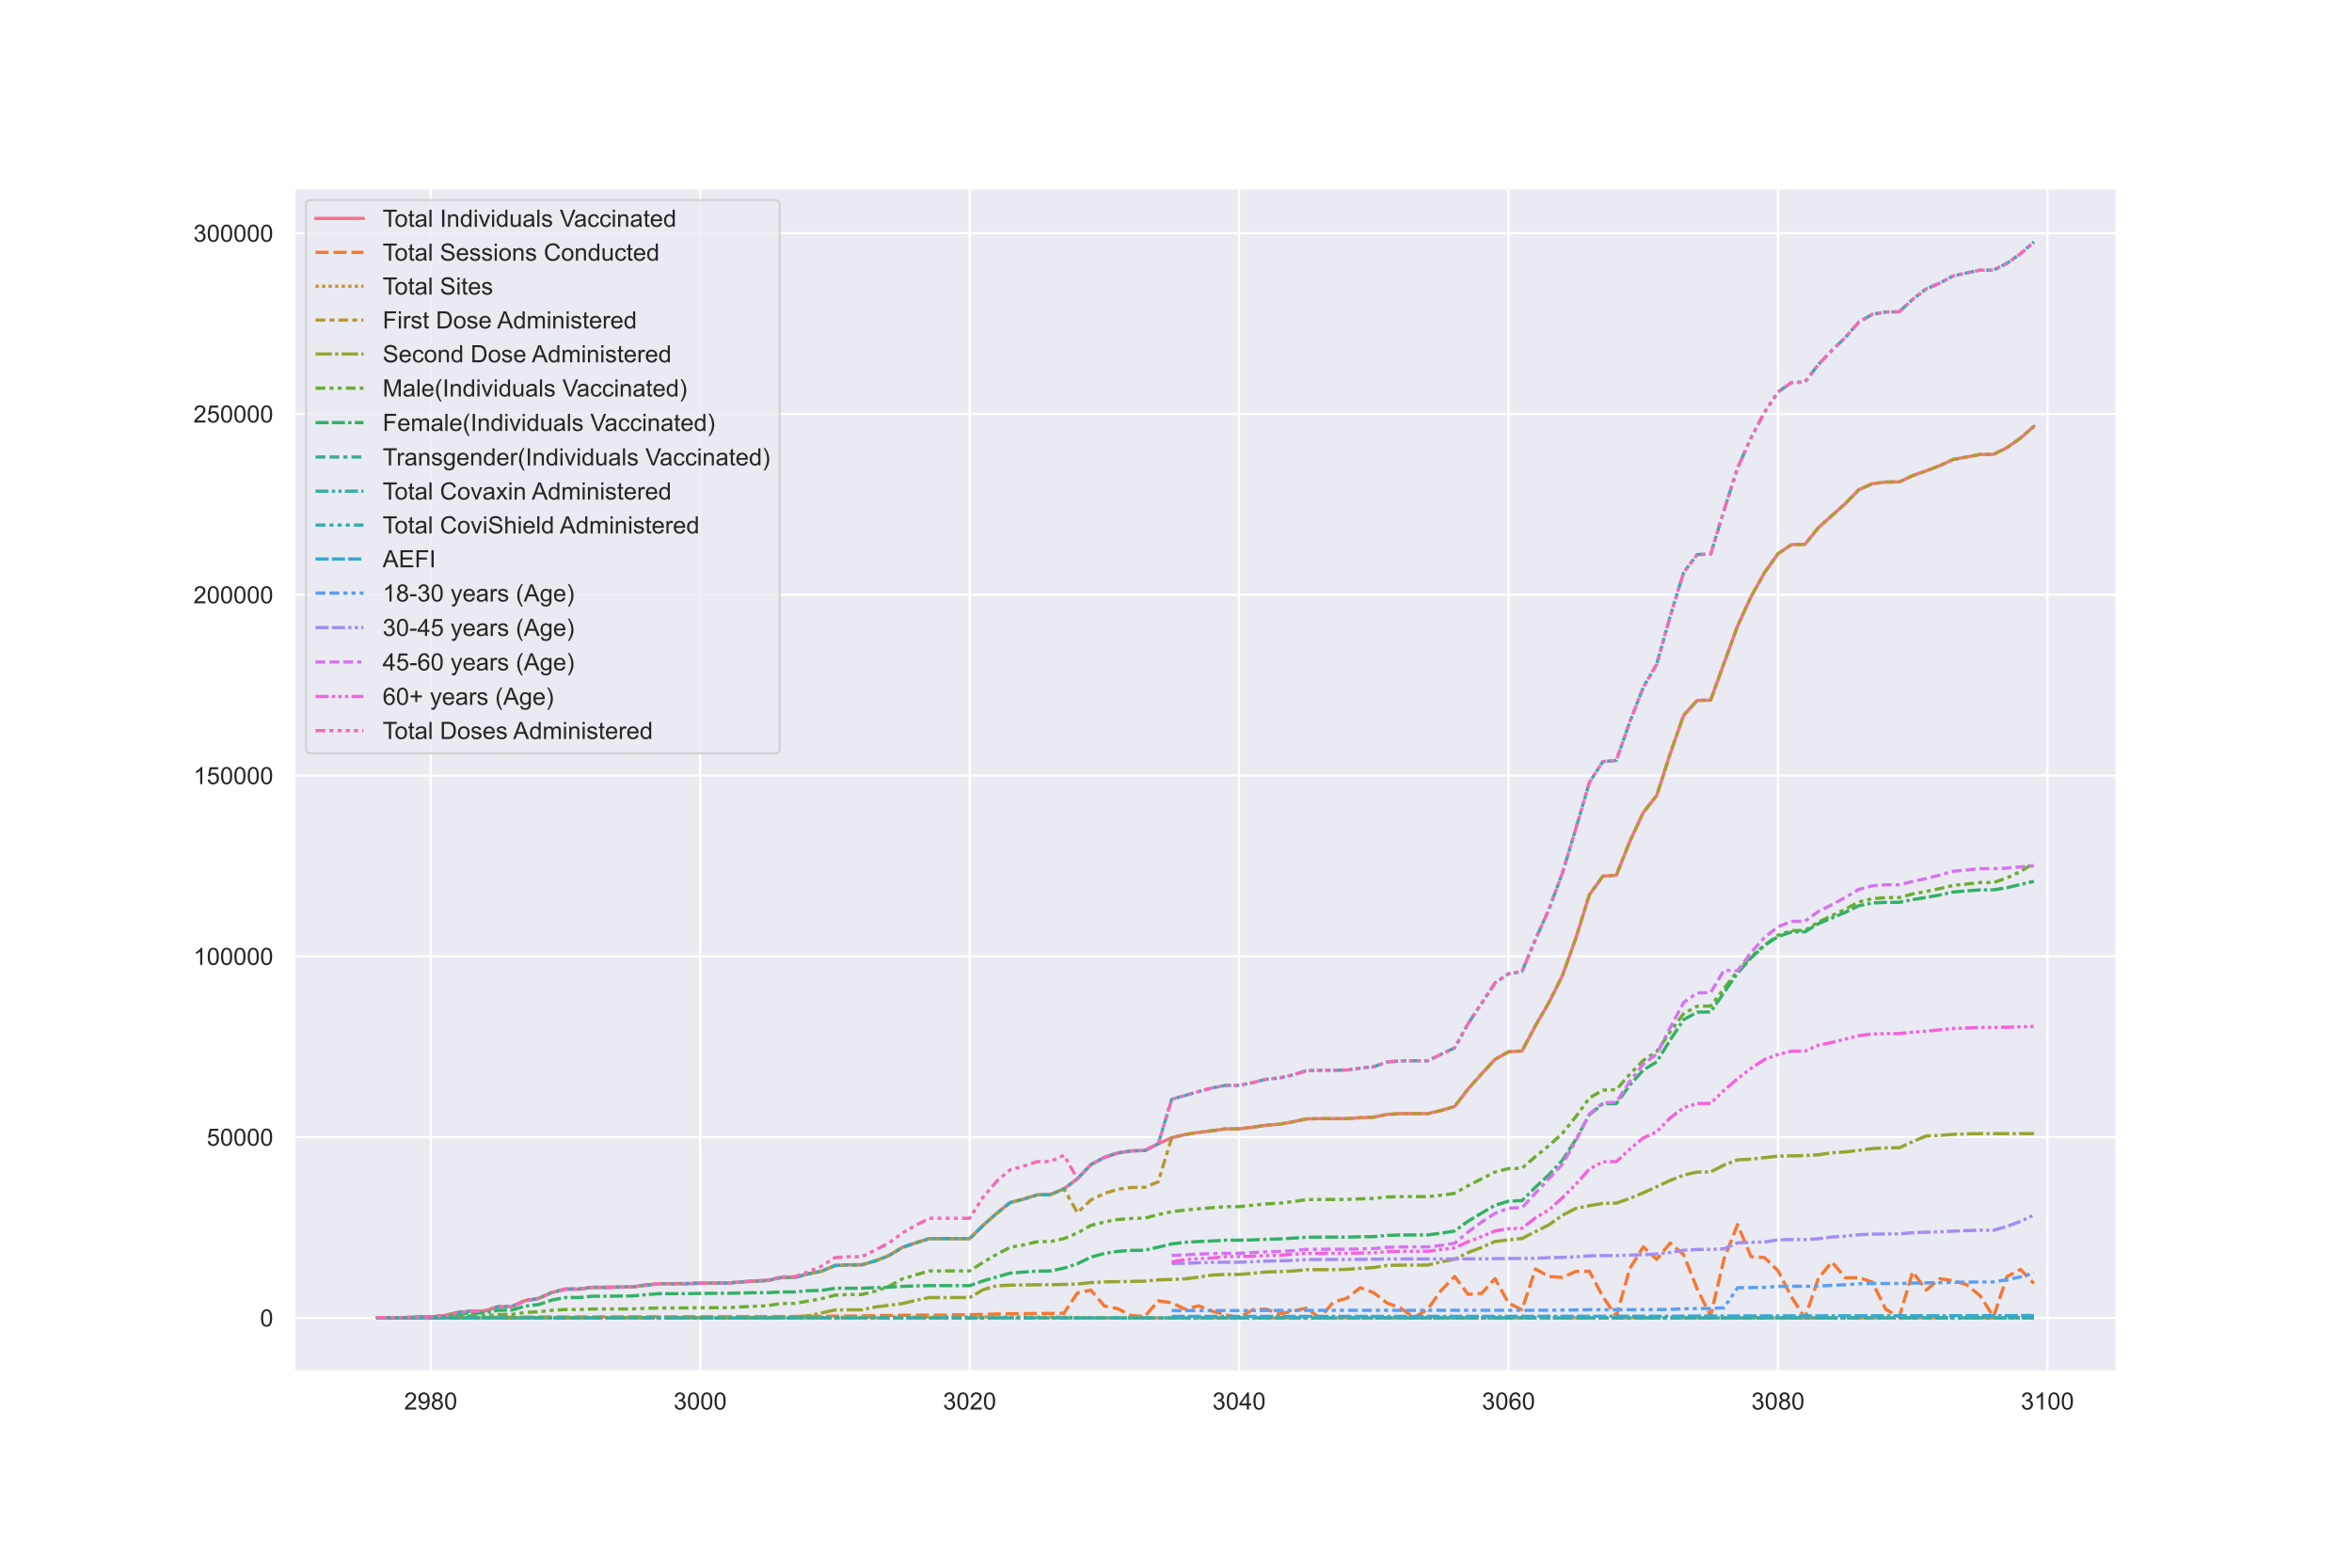 <?xml version="1.0" encoding="utf-8" standalone="no"?>
<!DOCTYPE svg PUBLIC "-//W3C//DTD SVG 1.1//EN"
  "http://www.w3.org/Graphics/SVG/1.1/DTD/svg11.dtd">
<!-- Created with matplotlib (https://matplotlib.org/) -->
<svg height="720pt" version="1.1" viewBox="0 0 1080 720" width="1080pt" xmlns="http://www.w3.org/2000/svg" xmlns:xlink="http://www.w3.org/1999/xlink">
 <defs>
  <style type="text/css">*{stroke-linecap:butt;stroke-linejoin:round;}</style>
 </defs>
 <g id="figure_1">
  <g id="patch_1">
   <path d="M 0 720 
L 1080 720 
L 1080 0 
L 0 0 
z
" style="fill:#ffffff;"/>
  </g>
  <g id="axes_1">
   <g id="patch_2">
    <path d="M 135 630 
L 972 630 
L 972 86.4 
L 135 86.4 
z
" style="fill:#eaeaf2;"/>
   </g>
   <g id="matplotlib.axis_1">
    <g id="xtick_1">
     <g id="line2d_1">
      <path clip-path="url(#pd304d6f6e7)" d="M 197.79 630 
L 197.79 86.4 
" style="fill:none;stroke:#ffffff;stroke-linecap:round;"/>
     </g>
     <g id="text_1">
      <!-- 2980 -->
      <g style="fill:#262626;" transform="translate(185.556 647.374)scale(0.11 -0.11)">
       <defs>
        <path d="M 50.344 8.453 
L 50.344 0 
L 3.031 0 
Q 2.938 3.172 4.047 6.109 
Q 5.859 10.938 9.828 15.625 
Q 13.812 20.312 21.344 26.469 
Q 33.016 36.031 37.109 41.625 
Q 41.219 47.219 41.219 52.203 
Q 41.219 57.422 37.469 61 
Q 33.734 64.594 27.734 64.594 
Q 21.391 64.594 17.578 60.781 
Q 13.766 56.984 13.719 50.25 
L 4.688 51.172 
Q 5.609 61.281 11.656 66.578 
Q 17.719 71.875 27.938 71.875 
Q 38.234 71.875 44.234 66.156 
Q 50.25 60.453 50.25 52 
Q 50.25 47.703 48.484 43.547 
Q 46.734 39.406 42.656 34.812 
Q 38.578 30.219 29.109 22.219 
Q 21.188 15.578 18.938 13.203 
Q 16.703 10.844 15.234 8.453 
z
" id="ArialMT-50"/>
        <path d="M 5.469 16.547 
L 13.922 17.328 
Q 14.984 11.375 18.016 8.688 
Q 21.047 6 25.781 6 
Q 29.828 6 32.875 7.859 
Q 35.938 9.719 37.891 12.812 
Q 39.844 15.922 41.156 21.188 
Q 42.484 26.469 42.484 31.938 
Q 42.484 32.516 42.438 33.688 
Q 39.797 29.5 35.234 26.875 
Q 30.672 24.266 25.344 24.266 
Q 16.453 24.266 10.297 30.703 
Q 4.156 37.156 4.156 47.703 
Q 4.156 58.594 10.578 65.234 
Q 17 71.875 26.656 71.875 
Q 33.641 71.875 39.422 68.109 
Q 45.219 64.359 48.219 57.391 
Q 51.219 50.438 51.219 37.25 
Q 51.219 23.531 48.234 15.406 
Q 45.266 7.281 39.375 3.031 
Q 33.5 -1.219 25.594 -1.219 
Q 17.188 -1.219 11.859 3.438 
Q 6.547 8.109 5.469 16.547 
z
M 41.453 48.141 
Q 41.453 55.719 37.422 60.156 
Q 33.406 64.594 27.734 64.594 
Q 21.875 64.594 17.531 59.812 
Q 13.188 55.031 13.188 47.406 
Q 13.188 40.578 17.312 36.297 
Q 21.438 32.031 27.484 32.031 
Q 33.594 32.031 37.516 36.297 
Q 41.453 40.578 41.453 48.141 
z
" id="ArialMT-57"/>
        <path d="M 17.672 38.812 
Q 12.203 40.828 9.562 44.531 
Q 6.938 48.25 6.938 53.422 
Q 6.938 61.234 12.547 66.547 
Q 18.172 71.875 27.484 71.875 
Q 36.859 71.875 42.578 66.422 
Q 48.297 60.984 48.297 53.172 
Q 48.297 48.188 45.672 44.5 
Q 43.062 40.828 37.75 38.812 
Q 44.344 36.672 47.781 31.875 
Q 51.219 27.094 51.219 20.453 
Q 51.219 11.281 44.719 5.031 
Q 38.234 -1.219 27.641 -1.219 
Q 17.047 -1.219 10.547 5.047 
Q 4.047 11.328 4.047 20.703 
Q 4.047 27.688 7.594 32.391 
Q 11.141 37.109 17.672 38.812 
z
M 15.922 53.719 
Q 15.922 48.641 19.188 45.406 
Q 22.469 42.188 27.688 42.188 
Q 32.766 42.188 36.016 45.375 
Q 39.266 48.578 39.266 53.219 
Q 39.266 58.062 35.906 61.359 
Q 32.562 64.656 27.594 64.656 
Q 22.562 64.656 19.234 61.422 
Q 15.922 58.203 15.922 53.719 
z
M 13.094 20.656 
Q 13.094 16.891 14.875 13.375 
Q 16.656 9.859 20.172 7.922 
Q 23.688 6 27.734 6 
Q 34.031 6 38.125 10.047 
Q 42.234 14.109 42.234 20.359 
Q 42.234 26.703 38.016 30.859 
Q 33.797 35.016 27.438 35.016 
Q 21.234 35.016 17.156 30.906 
Q 13.094 26.812 13.094 20.656 
z
" id="ArialMT-56"/>
        <path d="M 4.156 35.297 
Q 4.156 48 6.766 55.734 
Q 9.375 63.484 14.516 67.672 
Q 19.672 71.875 27.484 71.875 
Q 33.25 71.875 37.594 69.547 
Q 41.938 67.234 44.766 62.859 
Q 47.609 58.5 49.219 52.219 
Q 50.828 45.953 50.828 35.297 
Q 50.828 22.703 48.234 14.969 
Q 45.656 7.234 40.5 3 
Q 35.359 -1.219 27.484 -1.219 
Q 17.141 -1.219 11.234 6.203 
Q 4.156 15.141 4.156 35.297 
z
M 13.188 35.297 
Q 13.188 17.672 17.312 11.828 
Q 21.438 6 27.484 6 
Q 33.547 6 37.672 11.859 
Q 41.797 17.719 41.797 35.297 
Q 41.797 52.984 37.672 58.781 
Q 33.547 64.594 27.391 64.594 
Q 21.344 64.594 17.719 59.469 
Q 13.188 52.938 13.188 35.297 
z
" id="ArialMT-48"/>
       </defs>
       <use xlink:href="#ArialMT-50"/>
       <use x="55.615" xlink:href="#ArialMT-57"/>
       <use x="111.23" xlink:href="#ArialMT-56"/>
       <use x="166.846" xlink:href="#ArialMT-48"/>
      </g>
     </g>
    </g>
    <g id="xtick_2">
     <g id="line2d_2">
      <path clip-path="url(#pd304d6f6e7)" d="M 321.516 630 
L 321.516 86.4 
" style="fill:none;stroke:#ffffff;stroke-linecap:round;"/>
     </g>
     <g id="text_2">
      <!-- 3000 -->
      <g style="fill:#262626;" transform="translate(309.281 647.374)scale(0.11 -0.11)">
       <defs>
        <path d="M 4.203 18.891 
L 12.984 20.062 
Q 14.5 12.594 18.141 9.297 
Q 21.781 6 27 6 
Q 33.203 6 37.469 10.297 
Q 41.75 14.594 41.75 20.953 
Q 41.75 27 37.797 30.922 
Q 33.844 34.859 27.734 34.859 
Q 25.25 34.859 21.531 33.891 
L 22.516 41.609 
Q 23.391 41.5 23.922 41.5 
Q 29.547 41.5 34.031 44.422 
Q 38.531 47.359 38.531 53.469 
Q 38.531 58.297 35.25 61.469 
Q 31.984 64.656 26.812 64.656 
Q 21.688 64.656 18.266 61.422 
Q 14.844 58.203 13.875 51.766 
L 5.078 53.328 
Q 6.688 62.156 12.391 67.016 
Q 18.109 71.875 26.609 71.875 
Q 32.469 71.875 37.391 69.359 
Q 42.328 66.844 44.938 62.5 
Q 47.562 58.156 47.562 53.266 
Q 47.562 48.641 45.062 44.828 
Q 42.578 41.016 37.703 38.766 
Q 44.047 37.312 47.562 32.688 
Q 51.078 28.078 51.078 21.141 
Q 51.078 11.766 44.234 5.25 
Q 37.406 -1.266 26.953 -1.266 
Q 17.531 -1.266 11.297 4.344 
Q 5.078 9.969 4.203 18.891 
z
" id="ArialMT-51"/>
       </defs>
       <use xlink:href="#ArialMT-51"/>
       <use x="55.615" xlink:href="#ArialMT-48"/>
       <use x="111.23" xlink:href="#ArialMT-48"/>
       <use x="166.846" xlink:href="#ArialMT-48"/>
      </g>
     </g>
    </g>
    <g id="xtick_3">
     <g id="line2d_3">
      <path clip-path="url(#pd304d6f6e7)" d="M 445.241 630 
L 445.241 86.4 
" style="fill:none;stroke:#ffffff;stroke-linecap:round;"/>
     </g>
     <g id="text_3">
      <!-- 3020 -->
      <g style="fill:#262626;" transform="translate(433.007 647.374)scale(0.11 -0.11)">
       <use xlink:href="#ArialMT-51"/>
       <use x="55.615" xlink:href="#ArialMT-48"/>
       <use x="111.23" xlink:href="#ArialMT-50"/>
       <use x="166.846" xlink:href="#ArialMT-48"/>
      </g>
     </g>
    </g>
    <g id="xtick_4">
     <g id="line2d_4">
      <path clip-path="url(#pd304d6f6e7)" d="M 568.966 630 
L 568.966 86.4 
" style="fill:none;stroke:#ffffff;stroke-linecap:round;"/>
     </g>
     <g id="text_4">
      <!-- 3040 -->
      <g style="fill:#262626;" transform="translate(556.732 647.374)scale(0.11 -0.11)">
       <defs>
        <path d="M 32.328 0 
L 32.328 17.141 
L 1.266 17.141 
L 1.266 25.203 
L 33.938 71.578 
L 41.109 71.578 
L 41.109 25.203 
L 50.781 25.203 
L 50.781 17.141 
L 41.109 17.141 
L 41.109 0 
z
M 32.328 25.203 
L 32.328 57.469 
L 9.906 25.203 
z
" id="ArialMT-52"/>
       </defs>
       <use xlink:href="#ArialMT-51"/>
       <use x="55.615" xlink:href="#ArialMT-48"/>
       <use x="111.23" xlink:href="#ArialMT-52"/>
       <use x="166.846" xlink:href="#ArialMT-48"/>
      </g>
     </g>
    </g>
    <g id="xtick_5">
     <g id="line2d_5">
      <path clip-path="url(#pd304d6f6e7)" d="M 692.691 630 
L 692.691 86.4 
" style="fill:none;stroke:#ffffff;stroke-linecap:round;"/>
     </g>
     <g id="text_5">
      <!-- 3060 -->
      <g style="fill:#262626;" transform="translate(680.457 647.374)scale(0.11 -0.11)">
       <defs>
        <path d="M 49.75 54.047 
L 41.016 53.375 
Q 39.844 58.547 37.703 60.891 
Q 34.125 64.656 28.906 64.656 
Q 24.703 64.656 21.531 62.312 
Q 17.391 59.281 14.984 53.469 
Q 12.594 47.656 12.5 36.922 
Q 15.672 41.75 20.266 44.094 
Q 24.859 46.438 29.891 46.438 
Q 38.672 46.438 44.844 39.969 
Q 51.031 33.5 51.031 23.25 
Q 51.031 16.5 48.125 10.719 
Q 45.219 4.938 40.141 1.859 
Q 35.062 -1.219 28.609 -1.219 
Q 17.625 -1.219 10.688 6.859 
Q 3.766 14.938 3.766 33.5 
Q 3.766 54.25 11.422 63.672 
Q 18.109 71.875 29.438 71.875 
Q 37.891 71.875 43.281 67.141 
Q 48.688 62.406 49.75 54.047 
z
M 13.875 23.188 
Q 13.875 18.656 15.797 14.5 
Q 17.719 10.359 21.188 8.172 
Q 24.656 6 28.469 6 
Q 34.031 6 38.031 10.484 
Q 42.047 14.984 42.047 22.703 
Q 42.047 30.125 38.078 34.391 
Q 34.125 38.672 28.125 38.672 
Q 22.172 38.672 18.016 34.391 
Q 13.875 30.125 13.875 23.188 
z
" id="ArialMT-54"/>
       </defs>
       <use xlink:href="#ArialMT-51"/>
       <use x="55.615" xlink:href="#ArialMT-48"/>
       <use x="111.23" xlink:href="#ArialMT-54"/>
       <use x="166.846" xlink:href="#ArialMT-48"/>
      </g>
     </g>
    </g>
    <g id="xtick_6">
     <g id="line2d_6">
      <path clip-path="url(#pd304d6f6e7)" d="M 816.416 630 
L 816.416 86.4 
" style="fill:none;stroke:#ffffff;stroke-linecap:round;"/>
     </g>
     <g id="text_6">
      <!-- 3080 -->
      <g style="fill:#262626;" transform="translate(804.182 647.374)scale(0.11 -0.11)">
       <use xlink:href="#ArialMT-51"/>
       <use x="55.615" xlink:href="#ArialMT-48"/>
       <use x="111.23" xlink:href="#ArialMT-56"/>
       <use x="166.846" xlink:href="#ArialMT-48"/>
      </g>
     </g>
    </g>
    <g id="xtick_7">
     <g id="line2d_7">
      <path clip-path="url(#pd304d6f6e7)" d="M 940.141 630 
L 940.141 86.4 
" style="fill:none;stroke:#ffffff;stroke-linecap:round;"/>
     </g>
     <g id="text_7">
      <!-- 3100 -->
      <g style="fill:#262626;" transform="translate(927.907 647.374)scale(0.11 -0.11)">
       <defs>
        <path d="M 37.25 0 
L 28.469 0 
L 28.469 56 
Q 25.297 52.984 20.141 49.953 
Q 14.984 46.922 10.891 45.406 
L 10.891 53.906 
Q 18.266 57.375 23.781 62.297 
Q 29.297 67.234 31.594 71.875 
L 37.25 71.875 
z
" id="ArialMT-49"/>
       </defs>
       <use xlink:href="#ArialMT-51"/>
       <use x="55.615" xlink:href="#ArialMT-49"/>
       <use x="111.23" xlink:href="#ArialMT-48"/>
       <use x="166.846" xlink:href="#ArialMT-48"/>
      </g>
     </g>
    </g>
   </g>
   <g id="matplotlib.axis_2">
    <g id="ytick_1">
     <g id="line2d_8">
      <path clip-path="url(#pd304d6f6e7)" d="M 135 605.291 
L 972 605.291 
" style="fill:none;stroke:#ffffff;stroke-linecap:round;"/>
     </g>
     <g id="text_8">
      <!-- 0 -->
      <g style="fill:#262626;" transform="translate(119.383 609.228)scale(0.11 -0.11)">
       <use xlink:href="#ArialMT-48"/>
      </g>
     </g>
    </g>
    <g id="ytick_2">
     <g id="line2d_9">
      <path clip-path="url(#pd304d6f6e7)" d="M 135 522.256 
L 972 522.256 
" style="fill:none;stroke:#ffffff;stroke-linecap:round;"/>
     </g>
     <g id="text_9">
      <!-- 50000 -->
      <g style="fill:#262626;" transform="translate(94.915 526.193)scale(0.11 -0.11)">
       <defs>
        <path d="M 4.156 18.75 
L 13.375 19.531 
Q 14.406 12.797 18.141 9.391 
Q 21.875 6 27.156 6 
Q 33.5 6 37.891 10.781 
Q 42.281 15.578 42.281 23.484 
Q 42.281 31 38.062 35.344 
Q 33.844 39.703 27 39.703 
Q 22.75 39.703 19.328 37.766 
Q 15.922 35.844 13.969 32.766 
L 5.719 33.844 
L 12.641 70.609 
L 48.25 70.609 
L 48.25 62.203 
L 19.672 62.203 
L 15.828 42.969 
Q 22.266 47.469 29.344 47.469 
Q 38.719 47.469 45.156 40.969 
Q 51.609 34.469 51.609 24.266 
Q 51.609 14.547 45.953 7.469 
Q 39.062 -1.219 27.156 -1.219 
Q 17.391 -1.219 11.203 4.25 
Q 5.031 9.719 4.156 18.75 
z
" id="ArialMT-53"/>
       </defs>
       <use xlink:href="#ArialMT-53"/>
       <use x="55.615" xlink:href="#ArialMT-48"/>
       <use x="111.23" xlink:href="#ArialMT-48"/>
       <use x="166.846" xlink:href="#ArialMT-48"/>
       <use x="222.461" xlink:href="#ArialMT-48"/>
      </g>
     </g>
    </g>
    <g id="ytick_3">
     <g id="line2d_10">
      <path clip-path="url(#pd304d6f6e7)" d="M 135 439.222 
L 972 439.222 
" style="fill:none;stroke:#ffffff;stroke-linecap:round;"/>
     </g>
     <g id="text_10">
      <!-- 100000 -->
      <g style="fill:#262626;" transform="translate(88.798 443.159)scale(0.11 -0.11)">
       <use xlink:href="#ArialMT-49"/>
       <use x="55.615" xlink:href="#ArialMT-48"/>
       <use x="111.23" xlink:href="#ArialMT-48"/>
       <use x="166.846" xlink:href="#ArialMT-48"/>
       <use x="222.461" xlink:href="#ArialMT-48"/>
       <use x="278.076" xlink:href="#ArialMT-48"/>
      </g>
     </g>
    </g>
    <g id="ytick_4">
     <g id="line2d_11">
      <path clip-path="url(#pd304d6f6e7)" d="M 135 356.187 
L 972 356.187 
" style="fill:none;stroke:#ffffff;stroke-linecap:round;"/>
     </g>
     <g id="text_11">
      <!-- 150000 -->
      <g style="fill:#262626;" transform="translate(88.798 360.124)scale(0.11 -0.11)">
       <use xlink:href="#ArialMT-49"/>
       <use x="55.615" xlink:href="#ArialMT-53"/>
       <use x="111.23" xlink:href="#ArialMT-48"/>
       <use x="166.846" xlink:href="#ArialMT-48"/>
       <use x="222.461" xlink:href="#ArialMT-48"/>
       <use x="278.076" xlink:href="#ArialMT-48"/>
      </g>
     </g>
    </g>
    <g id="ytick_5">
     <g id="line2d_12">
      <path clip-path="url(#pd304d6f6e7)" d="M 135 273.153 
L 972 273.153 
" style="fill:none;stroke:#ffffff;stroke-linecap:round;"/>
     </g>
     <g id="text_12">
      <!-- 200000 -->
      <g style="fill:#262626;" transform="translate(88.798 277.089)scale(0.11 -0.11)">
       <use xlink:href="#ArialMT-50"/>
       <use x="55.615" xlink:href="#ArialMT-48"/>
       <use x="111.23" xlink:href="#ArialMT-48"/>
       <use x="166.846" xlink:href="#ArialMT-48"/>
       <use x="222.461" xlink:href="#ArialMT-48"/>
       <use x="278.076" xlink:href="#ArialMT-48"/>
      </g>
     </g>
    </g>
    <g id="ytick_6">
     <g id="line2d_13">
      <path clip-path="url(#pd304d6f6e7)" d="M 135 190.118 
L 972 190.118 
" style="fill:none;stroke:#ffffff;stroke-linecap:round;"/>
     </g>
     <g id="text_13">
      <!-- 250000 -->
      <g style="fill:#262626;" transform="translate(88.798 194.055)scale(0.11 -0.11)">
       <use xlink:href="#ArialMT-50"/>
       <use x="55.615" xlink:href="#ArialMT-53"/>
       <use x="111.23" xlink:href="#ArialMT-48"/>
       <use x="166.846" xlink:href="#ArialMT-48"/>
       <use x="222.461" xlink:href="#ArialMT-48"/>
       <use x="278.076" xlink:href="#ArialMT-48"/>
      </g>
     </g>
    </g>
    <g id="ytick_7">
     <g id="line2d_14">
      <path clip-path="url(#pd304d6f6e7)" d="M 135 107.084 
L 972 107.084 
" style="fill:none;stroke:#ffffff;stroke-linecap:round;"/>
     </g>
     <g id="text_14">
      <!-- 300000 -->
      <g style="fill:#262626;" transform="translate(88.798 111.02)scale(0.11 -0.11)">
       <use xlink:href="#ArialMT-51"/>
       <use x="55.615" xlink:href="#ArialMT-48"/>
       <use x="111.23" xlink:href="#ArialMT-48"/>
       <use x="166.846" xlink:href="#ArialMT-48"/>
       <use x="222.461" xlink:href="#ArialMT-48"/>
       <use x="278.076" xlink:href="#ArialMT-48"/>
      </g>
     </g>
    </g>
   </g>
   <g id="line2d_15">
    <path clip-path="url(#pd304d6f6e7)" d="M 173.045 605.117 
L 179.232 605.117 
L 185.418 605.128 
L 191.604 604.861 
L 197.79 604.808 
L 203.977 604.241 
L 210.163 602.81 
L 216.349 602.185 
L 222.535 602.061 
L 228.722 600.164 
L 234.908 600.118 
L 241.094 597.349 
L 247.28 596.338 
L 253.467 593.558 
L 259.653 592.044 
L 265.839 592.044 
L 272.025 591.238 
L 278.212 591.238 
L 284.398 591.134 
L 290.584 591.037 
L 296.771 590.162 
L 302.957 589.564 
L 309.143 589.554 
L 315.329 589.528 
L 321.516 589.343 
L 327.702 589.279 
L 333.888 589.279 
L 340.074 588.782 
L 346.261 588.387 
L 352.447 588.078 
L 358.633 586.746 
L 364.819 586.733 
L 371.006 585.074 
L 377.192 583.845 
L 383.378 581.242 
L 389.564 580.905 
L 395.751 580.905 
L 401.937 579.094 
L 408.123 576.699 
L 414.309 572.899 
L 420.496 570.802 
L 426.682 568.885 
L 432.868 568.885 
L 439.054 568.879 
L 445.241 568.879 
L 451.427 562.762 
L 457.613 557.319 
L 463.799 552.32 
L 469.986 550.721 
L 476.172 548.783 
L 482.358 548.636 
L 488.544 545.993 
L 494.731 541.383 
L 500.917 534.893 
L 507.103 531.568 
L 513.289 529.5 
L 519.476 528.589 
L 525.662 528.406 
L 531.848 525.3 
L 538.034 522.512 
L 544.221 521.037 
L 550.407 520.069 
L 556.593 519.324 
L 562.779 518.462 
L 568.966 518.453 
L 575.152 517.711 
L 581.338 516.789 
L 587.524 516.318 
L 593.711 515.218 
L 599.897 513.877 
L 606.083 513.759 
L 612.269 513.759 
L 618.456 513.742 
L 624.642 513.335 
L 630.828 513.081 
L 637.014 511.794 
L 643.201 511.497 
L 649.387 511.447 
L 655.573 511.48 
L 661.759 509.992 
L 667.946 508.169 
L 674.132 500.138 
L 680.318 493.226 
L 686.504 486.548 
L 692.691 483.061 
L 698.877 482.68 
L 705.063 471.072 
L 711.249 460.424 
L 717.436 448.063 
L 723.622 430.829 
L 729.808 410.939 
L 735.994 402.408 
L 742.181 401.991 
L 748.367 386.485 
L 754.553 373.196 
L 760.739 365.334 
L 766.926 346.165 
L 773.112 328.512 
L 779.298 321.703 
L 785.484 321.552 
L 791.671 304.515 
L 797.857 287.528 
L 804.043 274.063 
L 810.229 262.996 
L 816.416 254.33 
L 822.602 250.126 
L 828.788 249.996 
L 834.975 242.349 
L 841.161 236.84 
L 847.347 231.25 
L 853.533 224.918 
L 859.72 222.153 
L 865.906 221.397 
L 872.092 221.339 
L 878.278 218.428 
L 884.465 216.246 
L 890.651 213.881 
L 896.837 211.01 
L 903.023 209.892 
L 909.21 208.713 
L 915.396 208.691 
L 921.582 205.551 
L 927.768 201.203 
L 933.955 195.768 
" style="fill:none;stroke:#f77189;stroke-linecap:round;stroke-width:1.5;"/>
   </g>
   <g id="line2d_16">
    <path clip-path="url(#pd304d6f6e7)" d="M 173.045 605.281 
L 179.232 605.273 
L 185.418 605.228 
L 191.604 605.195 
L 197.79 605.156 
L 203.977 605.087 
L 210.163 605.065 
L 216.349 605.058 
L 222.535 605.025 
L 228.722 605.005 
L 234.908 604.972 
L 241.094 604.924 
L 247.28 604.881 
L 253.467 604.859 
L 259.653 604.846 
L 265.839 604.823 
L 272.025 604.818 
L 278.212 604.814 
L 284.398 604.814 
L 290.584 604.788 
L 296.771 604.763 
L 302.957 604.763 
L 309.143 604.763 
L 315.329 604.756 
L 321.516 604.751 
L 327.702 604.743 
L 333.888 604.728 
L 340.074 604.695 
L 346.261 604.675 
L 352.447 604.67 
L 358.633 604.655 
L 364.819 604.607 
L 371.006 604.544 
L 377.192 604.487 
L 383.378 604.454 
L 389.564 604.421 
L 395.751 604.356 
L 401.937 604.261 
L 408.123 604.172 
L 414.309 604.07 
L 420.496 604.017 
L 426.682 603.991 
L 432.868 603.991 
L 439.054 603.864 
L 445.241 603.813 
L 451.427 603.675 
L 457.613 603.497 
L 463.799 603.383 
L 469.986 603.323 
L 476.172 603.258 
L 482.358 603.218 
L 488.544 603.115 
L 494.731 593.832 
L 500.917 592.504 
L 507.103 599.811 
L 513.289 601.056 
L 519.476 604.211 
L 525.662 604.627 
L 531.848 597.452 
L 538.034 598.316 
L 544.221 601.305 
L 550.407 599.728 
L 556.593 602.185 
L 562.779 603.879 
L 568.966 605.125 
L 575.152 601.554 
L 581.338 601.222 
L 587.524 603.464 
L 593.711 602.136 
L 599.897 600.807 
L 606.083 605.291 
L 612.269 598.017 
L 618.456 596.257 
L 624.642 591.383 
L 630.828 593.749 
L 637.014 598.482 
L 643.201 600.807 
L 649.387 605.125 
L 655.573 601.305 
L 661.759 592.636 
L 667.946 586.276 
L 674.132 594.496 
L 680.318 593.998 
L 686.504 587.272 
L 692.691 598.482 
L 698.877 601.521 
L 705.063 582.789 
L 711.249 586.276 
L 717.436 586.691 
L 723.622 583.951 
L 729.808 583.835 
L 735.994 595.493 
L 742.181 604.544 
L 748.367 582.622 
L 754.553 572.658 
L 760.739 578.388 
L 766.926 570.881 
L 773.112 576.229 
L 779.298 591.939 
L 785.484 604.378 
L 791.671 578.119 
L 797.857 562.428 
L 804.043 577.16 
L 810.229 577.582 
L 816.416 583.619 
L 822.602 595.621 
L 828.788 605.291 
L 834.975 587.106 
L 841.161 579.55 
L 847.347 586.857 
L 853.533 586.802 
L 859.72 588.825 
L 865.906 601.305 
L 872.092 604.959 
L 878.278 584.096 
L 884.465 592.504 
L 890.651 587.289 
L 896.837 588.156 
L 903.023 590.013 
L 909.21 595.078 
L 915.396 604.743 
L 921.582 586.319 
L 927.768 583.038 
L 933.955 589.473 
" style="fill:none;stroke:#f77732;stroke-dasharray:6,2.25;stroke-dashoffset:0;stroke-width:1.5;"/>
   </g>
   <g id="line2d_17">
    <path clip-path="url(#pd304d6f6e7)" d="M 173.045 605.283 
L 179.232 605.281 
L 185.418 605.276 
L 191.604 605.269 
L 197.79 605.254 
L 203.977 605.216 
L 210.163 605.206 
L 216.349 605.206 
L 222.535 605.195 
L 228.722 605.19 
L 234.908 605.17 
L 241.094 605.13 
L 247.28 605.108 
L 253.467 605.1 
L 259.653 605.1 
L 265.839 605.093 
L 272.025 605.09 
L 278.212 605.087 
L 284.398 605.087 
L 290.584 605.082 
L 296.771 605.08 
L 302.957 605.08 
L 309.143 605.08 
L 315.329 605.078 
L 321.516 605.075 
L 327.702 605.073 
L 333.888 605.065 
L 340.074 605.055 
L 346.261 605.048 
L 352.447 605.048 
L 358.633 605.045 
L 364.819 605.034 
L 371.006 605.03 
L 377.192 605.025 
L 383.378 605.005 
L 389.564 604.989 
L 395.751 604.974 
L 401.937 604.936 
L 408.123 604.907 
L 414.309 604.884 
L 420.496 604.874 
L 426.682 604.872 
L 432.868 604.872 
L 439.054 604.871 
L 445.241 604.872 
L 451.427 604.867 
L 457.613 604.862 
L 463.799 604.856 
L 469.986 604.851 
L 476.172 604.846 
L 482.358 604.843 
L 488.544 604.828 
L 494.731 605.239 
L 500.917 605.233 
L 507.103 605.266 
L 513.289 605.271 
L 519.476 605.286 
L 525.662 605.284 
L 531.848 605.264 
L 538.034 605.268 
L 544.221 605.279 
L 550.407 605.271 
L 556.593 605.271 
L 562.779 605.283 
L 568.966 605.289 
L 575.152 605.279 
L 581.338 605.271 
L 587.524 605.281 
L 593.711 605.273 
L 599.897 605.273 
L 606.083 605.291 
L 612.269 605.248 
L 618.456 605.238 
L 624.642 605.219 
L 630.828 605.229 
L 637.014 605.254 
L 643.201 605.266 
L 649.387 605.289 
L 655.573 605.259 
L 661.759 605.223 
L 667.946 605.215 
L 674.132 605.241 
L 680.318 605.243 
L 686.504 605.226 
L 692.691 605.259 
L 698.877 605.273 
L 705.063 605.201 
L 711.249 605.206 
L 717.436 605.208 
L 723.622 605.201 
L 729.808 605.203 
L 735.994 605.246 
L 742.181 605.284 
L 748.367 605.193 
L 754.553 605.196 
L 760.739 605.21 
L 766.926 605.183 
L 773.112 605.198 
L 779.298 605.243 
L 785.484 605.284 
L 791.671 605.196 
L 797.857 605.183 
L 804.043 605.21 
L 810.229 605.211 
L 816.416 605.213 
L 822.602 605.264 
L 828.788 605.291 
L 834.975 605.229 
L 841.161 605.218 
L 847.347 605.233 
L 853.533 605.218 
L 859.72 605.231 
L 865.906 605.271 
L 872.092 605.289 
L 878.278 605.221 
L 884.465 605.218 
L 890.651 605.208 
L 896.837 605.215 
L 903.023 605.221 
L 909.21 605.241 
L 915.396 605.286 
L 921.582 605.213 
L 927.768 605.201 
L 933.955 605.236 
" style="fill:none;stroke:#ce9032;stroke-dasharray:1.5,1.5;stroke-dashoffset:0;stroke-width:1.5;"/>
   </g>
   <g id="line2d_18">
    <path clip-path="url(#pd304d6f6e7)" d="M 173.045 605.117 
L 179.232 605.117 
L 185.418 605.128 
L 191.604 604.861 
L 197.79 604.808 
L 203.977 604.241 
L 210.163 602.81 
L 216.349 602.185 
L 222.535 602.061 
L 228.722 600.164 
L 234.908 600.118 
L 241.094 597.349 
L 247.28 596.338 
L 253.467 593.558 
L 259.653 592.044 
L 265.839 592.044 
L 272.025 591.238 
L 278.212 591.238 
L 284.398 591.134 
L 290.584 591.037 
L 296.771 590.162 
L 302.957 589.564 
L 309.143 589.554 
L 315.329 589.528 
L 321.516 589.343 
L 327.702 589.279 
L 333.888 589.279 
L 340.074 588.782 
L 346.261 588.387 
L 352.447 588.078 
L 358.633 586.746 
L 364.819 586.733 
L 371.006 585.074 
L 377.192 583.845 
L 383.378 581.242 
L 389.564 580.905 
L 395.751 580.905 
L 401.937 579.094 
L 408.123 576.699 
L 414.309 572.899 
L 420.496 570.802 
L 426.682 568.885 
L 432.868 568.885 
L 439.054 568.879 
L 445.241 568.879 
L 451.427 562.762 
L 457.613 557.319 
L 463.799 552.32 
L 469.986 550.721 
L 476.172 548.783 
L 482.358 548.636 
L 488.544 545.993 
L 494.731 556.938 
L 500.917 551.127 
L 507.103 548.125 
L 513.289 546.159 
L 519.476 545.365 
L 525.662 545.295 
L 531.848 542.773 
L 538.034 522.512 
L 544.221 521.037 
L 550.407 520.069 
L 556.593 519.324 
L 562.779 518.462 
L 568.966 518.453 
L 575.152 517.711 
L 581.338 516.789 
L 587.524 516.318 
L 593.711 515.218 
L 599.897 513.877 
L 606.083 513.759 
L 612.269 513.759 
L 618.456 513.742 
L 624.642 513.335 
L 630.828 513.081 
L 637.014 511.794 
L 643.201 511.497 
L 649.387 511.447 
L 655.573 511.48 
L 661.759 509.992 
L 667.946 508.169 
L 674.132 500.138 
L 680.318 493.226 
L 686.504 486.548 
L 692.691 483.061 
L 698.877 482.68 
L 705.063 471.072 
L 711.249 460.424 
L 717.436 448.063 
L 723.622 430.829 
L 729.808 410.939 
L 735.994 402.408 
L 742.181 401.991 
L 748.367 386.485 
L 754.553 373.196 
L 760.739 365.334 
L 766.926 346.165 
L 773.112 328.512 
L 779.298 321.703 
L 785.484 321.552 
L 791.671 304.515 
L 797.857 287.528 
L 804.043 274.063 
L 810.229 262.996 
L 816.416 254.33 
L 822.602 250.126 
L 828.788 249.996 
L 834.975 242.349 
L 841.161 236.84 
L 847.347 231.25 
L 853.533 224.918 
L 859.72 222.153 
L 865.906 221.397 
L 872.092 221.339 
L 878.278 218.428 
L 884.465 216.246 
L 890.651 213.881 
L 896.837 211.01 
L 903.023 209.892 
L 909.21 208.713 
L 915.396 208.691 
L 921.582 205.551 
L 927.768 201.203 
L 933.955 195.768 
" style="fill:none;stroke:#b39b32;stroke-dasharray:4.5,1.875,2.25,1.875;stroke-dashoffset:0;stroke-width:1.5;"/>
   </g>
   <g id="line2d_19">
    <path clip-path="url(#pd304d6f6e7)" d="M 173.045 605.291 
L 179.232 605.291 
L 185.418 605.291 
L 191.604 605.291 
L 197.79 605.291 
L 203.977 605.291 
L 210.163 605.291 
L 216.349 605.291 
L 222.535 605.291 
L 228.722 605.291 
L 234.908 605.291 
L 241.094 605.291 
L 247.28 605.291 
L 253.467 605.291 
L 259.653 605.291 
L 265.839 605.291 
L 272.025 605.291 
L 278.212 605.291 
L 284.398 605.291 
L 290.584 605.291 
L 296.771 605.291 
L 302.957 605.291 
L 309.143 605.291 
L 315.329 605.291 
L 321.516 605.291 
L 327.702 605.291 
L 333.888 605.291 
L 340.074 605.291 
L 346.261 605.166 
L 352.447 605.166 
L 358.633 604.914 
L 364.819 604.914 
L 371.006 604.326 
L 377.192 602.981 
L 383.378 601.652 
L 389.564 601.581 
L 395.751 601.581 
L 401.937 600.254 
L 408.123 599.525 
L 414.309 598.685 
L 420.496 597.237 
L 426.682 595.938 
L 432.868 595.938 
L 439.054 595.938 
L 445.241 595.938 
L 451.427 592.346 
L 457.613 590.529 
L 463.799 590.258 
L 469.986 590.157 
L 476.172 590.054 
L 482.358 590.046 
L 488.544 589.91 
L 494.731 589.735 
L 500.917 589.056 
L 507.103 588.734 
L 513.289 588.633 
L 519.476 588.515 
L 525.662 588.402 
L 531.848 587.819 
L 538.034 587.619 
L 544.221 587.336 
L 550.407 586.543 
L 556.593 585.622 
L 562.779 585.313 
L 568.966 585.308 
L 575.152 584.813 
L 581.338 584.197 
L 587.524 584.022 
L 593.711 583.77 
L 599.897 583.124 
L 606.083 583.102 
L 612.269 583.102 
L 618.456 582.978 
L 624.642 582.528 
L 630.828 582.138 
L 637.014 581.176 
L 643.201 581.058 
L 649.387 581.035 
L 655.573 581.02 
L 661.759 579.49 
L 667.946 578.373 
L 674.132 575.272 
L 680.318 572.897 
L 686.504 570.191 
L 692.691 569.448 
L 698.877 568.797 
L 705.063 565.66 
L 711.249 562.536 
L 717.436 558.152 
L 723.622 554.97 
L 729.808 553.74 
L 735.994 552.667 
L 742.181 552.541 
L 748.367 550.413 
L 754.553 547.823 
L 760.739 545.011 
L 766.926 542.14 
L 773.112 539.674 
L 779.298 538.29 
L 785.484 538.259 
L 791.671 535.074 
L 797.857 532.724 
L 804.043 532.367 
L 810.229 531.672 
L 816.416 531.003 
L 822.602 530.864 
L 828.788 530.749 
L 834.975 530.364 
L 841.161 529.406 
L 847.347 529.05 
L 853.533 528.325 
L 859.72 527.512 
L 865.906 527.185 
L 872.092 527.152 
L 878.278 524.331 
L 884.465 521.718 
L 890.651 521.479 
L 896.837 520.984 
L 903.023 520.752 
L 909.21 520.65 
L 915.396 520.65 
L 921.582 520.647 
L 927.768 520.637 
L 933.955 520.632 
" style="fill:none;stroke:#97a431;stroke-dasharray:7.5,1.5,1.5,1.5;stroke-dashoffset:0;stroke-width:1.5;"/>
   </g>
   <g id="line2d_20">
    <path clip-path="url(#pd304d6f6e7)" d="M 173.045 605.229 
L 179.232 605.229 
L 185.418 605.234 
L 191.604 605.122 
L 197.79 605.09 
L 203.977 604.912 
L 210.163 604.525 
L 216.349 604.387 
L 222.535 604.339 
L 228.722 603.697 
L 234.908 603.685 
L 241.094 602.78 
L 247.28 602.473 
L 253.467 601.792 
L 259.653 601.418 
L 265.839 601.418 
L 272.025 601.194 
L 278.212 601.194 
L 284.398 601.176 
L 290.584 601.146 
L 296.771 600.868 
L 302.957 600.712 
L 309.143 600.706 
L 315.329 600.699 
L 321.516 600.593 
L 327.702 600.586 
L 333.888 600.586 
L 340.074 600.222 
L 346.261 599.97 
L 352.447 599.661 
L 358.633 598.66 
L 364.819 598.646 
L 371.006 597.555 
L 377.192 596.481 
L 383.378 594.858 
L 389.564 594.536 
L 395.751 594.536 
L 401.937 593.008 
L 408.123 590.828 
L 414.309 587.39 
L 420.496 585.5 
L 426.682 583.709 
L 432.868 583.709 
L 439.054 583.702 
L 445.241 583.702 
L 451.427 579.764 
L 457.613 576.121 
L 463.799 572.881 
L 469.986 571.78 
L 476.172 570.302 
L 482.358 570.202 
L 488.544 568.865 
L 494.731 566.263 
L 500.917 562.815 
L 507.103 561.198 
L 513.289 560.085 
L 519.476 559.609 
L 525.662 559.466 
L 531.848 557.823 
L 538.034 556.511 
L 544.221 555.774 
L 550.407 555.176 
L 556.593 554.661 
L 562.779 554.175 
L 568.966 554.168 
L 575.152 553.554 
L 581.338 552.921 
L 587.524 552.602 
L 593.711 551.871 
L 599.897 550.961 
L 606.083 550.883 
L 612.269 550.883 
L 618.456 550.87 
L 624.642 550.604 
L 630.828 550.415 
L 637.014 549.731 
L 643.201 549.593 
L 649.387 549.548 
L 655.573 549.593 
L 661.759 548.927 
L 667.946 548.082 
L 674.132 544.573 
L 680.318 541.378 
L 686.504 538.287 
L 692.691 536.688 
L 698.877 536.553 
L 705.063 531.146 
L 711.249 526.189 
L 717.436 520.496 
L 723.622 512.849 
L 729.808 504.269 
L 735.994 500.691 
L 742.181 500.445 
L 748.367 493.38 
L 754.553 487.041 
L 760.739 482.951 
L 766.926 473.854 
L 773.112 465.516 
L 779.298 462.148 
L 785.484 462.075 
L 791.671 453.999 
L 797.857 445.901 
L 804.043 439.38 
L 810.229 434.102 
L 816.416 429.474 
L 822.602 427.403 
L 828.788 427.326 
L 834.975 423.47 
L 841.161 420.509 
L 847.347 417.578 
L 853.533 414.245 
L 859.72 412.747 
L 865.906 412.28 
L 872.092 412.224 
L 878.278 410.575 
L 884.465 409.411 
L 890.651 408.117 
L 896.837 406.641 
L 903.023 406.028 
L 909.21 405.322 
L 915.396 405.317 
L 921.582 403.17 
L 927.768 400.289 
L 933.955 396.305 
" style="fill:none;stroke:#6cad31;stroke-dasharray:4.5,1.875,1.875,1.875,1.875,1.875;stroke-dashoffset:0;stroke-width:1.5;"/>
   </g>
   <g id="line2d_21">
    <path clip-path="url(#pd304d6f6e7)" d="M 173.045 605.178 
L 179.232 605.178 
L 185.418 605.185 
L 191.604 605.03 
L 197.79 605.009 
L 203.977 604.62 
L 210.163 603.575 
L 216.349 603.089 
L 222.535 603.012 
L 228.722 601.759 
L 234.908 601.724 
L 241.094 599.86 
L 247.28 599.156 
L 253.467 597.057 
L 259.653 595.916 
L 265.839 595.916 
L 272.025 595.335 
L 278.212 595.335 
L 284.398 595.249 
L 290.584 595.182 
L 296.771 594.584 
L 302.957 594.143 
L 309.143 594.139 
L 315.329 594.119 
L 321.516 594.041 
L 327.702 593.983 
L 333.888 593.983 
L 340.074 593.85 
L 346.261 593.708 
L 352.447 593.708 
L 358.633 593.377 
L 364.819 593.377 
L 371.006 592.809 
L 377.192 592.655 
L 383.378 591.675 
L 389.564 591.66 
L 395.751 591.66 
L 401.937 591.376 
L 408.123 591.162 
L 414.309 590.8 
L 420.496 590.592 
L 426.682 590.468 
L 432.868 590.468 
L 439.054 590.468 
L 445.241 590.468 
L 451.427 588.289 
L 457.613 586.489 
L 463.799 584.73 
L 469.986 584.232 
L 476.172 583.773 
L 482.358 583.727 
L 488.544 582.42 
L 494.731 580.412 
L 500.917 577.37 
L 507.103 575.663 
L 513.289 574.708 
L 519.476 574.273 
L 525.662 574.233 
L 531.848 572.77 
L 538.034 571.293 
L 544.221 570.556 
L 550.407 570.186 
L 556.593 569.955 
L 562.779 569.579 
L 568.966 569.578 
L 575.152 569.45 
L 581.338 569.161 
L 587.524 569.008 
L 593.711 568.639 
L 599.897 568.209 
L 606.083 568.169 
L 612.269 568.169 
L 618.456 568.166 
L 624.642 568.025 
L 630.828 567.96 
L 637.014 567.357 
L 643.201 567.198 
L 649.387 567.193 
L 655.573 567.181 
L 661.759 566.359 
L 667.946 565.381 
L 674.132 560.859 
L 680.318 557.142 
L 686.504 553.555 
L 692.691 551.667 
L 698.877 551.421 
L 705.063 545.222 
L 711.249 539.531 
L 717.436 532.863 
L 723.622 523.279 
L 729.808 511.968 
L 735.994 507.016 
L 742.181 506.845 
L 748.367 498.406 
L 754.553 491.456 
L 760.739 487.684 
L 766.926 477.612 
L 773.112 468.299 
L 779.298 464.858 
L 785.484 464.78 
L 791.671 455.819 
L 797.857 446.929 
L 804.043 439.986 
L 810.229 434.2 
L 816.416 430.163 
L 822.602 428.029 
L 828.788 427.976 
L 834.975 424.184 
L 841.161 421.637 
L 847.347 418.978 
L 853.533 415.979 
L 859.72 414.712 
L 865.906 414.423 
L 872.092 414.421 
L 878.278 413.161 
L 884.465 412.143 
L 890.651 411.071 
L 896.837 409.676 
L 903.023 409.172 
L 909.21 408.7 
L 915.396 408.683 
L 921.582 407.694 
L 927.768 406.227 
L 933.955 404.776 
" style="fill:none;stroke:#32b166;stroke-dasharray:6,1.5,6,1.5,1.5,1.5;stroke-dashoffset:0;stroke-width:1.5;"/>
   </g>
   <g id="line2d_22">
    <path clip-path="url(#pd304d6f6e7)" d="M 173.045 605.291 
L 179.232 605.291 
L 185.418 605.291 
L 191.604 605.291 
L 197.79 605.291 
L 203.977 605.291 
L 210.163 605.291 
L 216.349 605.291 
L 222.535 605.291 
L 228.722 605.291 
L 234.908 605.291 
L 241.094 605.291 
L 247.28 605.291 
L 253.467 605.291 
L 259.653 605.291 
L 265.839 605.291 
L 272.025 605.291 
L 278.212 605.291 
L 284.398 605.291 
L 290.584 605.291 
L 296.771 605.291 
L 302.957 605.291 
L 309.143 605.291 
L 315.329 605.291 
L 321.516 605.291 
L 327.702 605.291 
L 333.888 605.291 
L 340.074 605.291 
L 346.261 605.291 
L 352.447 605.291 
L 358.633 605.291 
L 364.819 605.291 
L 371.006 605.291 
L 377.192 605.291 
L 383.378 605.291 
L 389.564 605.291 
L 395.751 605.291 
L 401.937 605.291 
L 408.123 605.291 
L 414.309 605.291 
L 420.496 605.291 
L 426.682 605.291 
L 432.868 605.291 
L 439.054 605.291 
L 445.241 605.291 
L 451.427 605.291 
L 457.613 605.291 
L 463.799 605.291 
L 469.986 605.291 
L 476.172 605.289 
L 482.358 605.289 
L 488.544 605.289 
L 494.731 605.289 
L 500.917 605.289 
L 507.103 605.289 
L 513.289 605.289 
L 519.476 605.289 
L 525.662 605.289 
L 531.848 605.289 
L 538.034 605.289 
L 544.221 605.289 
L 550.407 605.289 
L 556.593 605.289 
L 562.779 605.289 
L 568.966 605.289 
L 575.152 605.289 
L 581.338 605.289 
L 587.524 605.289 
L 593.711 605.289 
L 599.897 605.288 
L 606.083 605.288 
L 612.269 605.288 
L 618.456 605.288 
L 624.642 605.288 
L 630.828 605.288 
L 637.014 605.288 
L 643.201 605.288 
L 649.387 605.288 
L 655.573 605.288 
L 661.759 605.288 
L 667.946 605.288 
L 674.132 605.288 
L 680.318 605.288 
L 686.504 605.288 
L 692.691 605.288 
L 698.877 605.288 
L 705.063 605.286 
L 711.249 605.286 
L 717.436 605.286 
L 723.622 605.283 
L 729.808 605.283 
L 735.994 605.283 
L 742.181 605.283 
L 748.367 605.281 
L 754.553 605.281 
L 760.739 605.281 
L 766.926 605.281 
L 773.112 605.279 
L 779.298 605.279 
L 785.484 605.279 
L 791.671 605.279 
L 797.857 605.279 
L 804.043 605.279 
L 810.229 605.276 
L 816.416 605.276 
L 822.602 605.276 
L 828.788 605.276 
L 834.975 605.276 
L 841.161 605.276 
L 847.347 605.276 
L 853.533 605.276 
L 859.72 605.276 
L 865.906 605.276 
L 872.092 605.276 
L 878.278 605.274 
L 884.465 605.274 
L 890.651 605.274 
L 896.837 605.274 
L 903.023 605.274 
L 909.21 605.273 
L 915.396 605.273 
L 921.582 605.269 
L 927.768 605.269 
L 933.955 605.269 
" style="fill:none;stroke:#34af8e;stroke-dasharray:4.5,1.875,4.5,1.875,1.875,1.875;stroke-dashoffset:0;stroke-width:1.5;"/>
   </g>
   <g id="line2d_23">
    <path clip-path="url(#pd304d6f6e7)" d="M 173.045 605.291 
L 179.232 605.291 
L 185.418 605.291 
L 191.604 605.291 
L 197.79 605.291 
L 203.977 605.291 
L 210.163 605.291 
L 216.349 605.291 
L 222.535 605.291 
L 228.722 605.291 
L 234.908 605.291 
L 241.094 605.291 
L 247.28 605.291 
L 253.467 605.291 
L 259.653 605.291 
L 265.839 605.291 
L 272.025 605.291 
L 278.212 605.291 
L 284.398 605.291 
L 290.584 605.291 
L 296.771 605.291 
L 302.957 605.289 
L 309.143 605.289 
L 315.329 605.289 
L 321.516 605.289 
L 327.702 605.289 
L 333.888 605.289 
L 340.074 605.289 
L 346.261 605.289 
L 352.447 605.289 
L 358.633 605.288 
L 364.819 605.288 
L 371.006 605.288 
L 377.192 605.284 
L 383.378 605.284 
L 389.564 605.284 
L 395.751 605.284 
L 401.937 605.284 
L 408.123 605.284 
L 414.309 605.284 
L 420.496 605.281 
L 426.682 605.281 
L 432.868 605.281 
L 439.054 605.281 
L 445.241 605.281 
L 451.427 605.281 
L 457.613 605.281 
L 463.799 605.276 
L 469.986 605.274 
L 476.172 605.274 
L 482.358 605.274 
L 488.544 605.269 
L 494.731 605.291 
L 500.917 605.291 
L 507.103 605.291 
L 513.289 605.291 
L 519.476 605.291 
L 525.662 605.291 
L 531.848 605.291 
L 538.034 605.291 
L 544.221 605.291 
L 550.407 605.291 
L 556.593 605.291 
L 562.779 605.291 
L 568.966 605.291 
L 575.152 605.291 
L 581.338 605.291 
L 587.524 605.291 
L 593.711 605.291 
L 599.897 605.291 
L 606.083 605.291 
L 612.269 605.291 
L 618.456 605.291 
L 624.642 605.291 
L 630.828 605.291 
L 637.014 605.291 
L 643.201 605.291 
L 649.387 605.291 
L 655.573 605.291 
L 661.759 605.291 
L 667.946 605.291 
L 674.132 605.291 
L 680.318 605.291 
L 686.504 605.291 
L 692.691 605.291 
L 698.877 605.291 
L 705.063 605.291 
L 711.249 605.291 
L 717.436 605.291 
L 723.622 605.291 
L 729.808 605.291 
L 735.994 605.291 
L 742.181 605.291 
L 748.367 605.291 
L 754.553 605.291 
L 760.739 605.291 
L 766.926 605.291 
L 773.112 605.291 
L 779.298 605.291 
L 785.484 605.291 
L 791.671 605.291 
L 797.857 605.291 
L 804.043 605.291 
L 810.229 605.291 
L 816.416 605.291 
L 822.602 605.291 
L 828.788 605.291 
L 834.975 605.291 
L 841.161 605.291 
L 847.347 605.291 
L 853.533 605.291 
L 859.72 605.291 
L 865.906 605.291 
L 872.092 605.291 
L 878.278 605.291 
L 884.465 605.291 
L 890.651 605.291 
L 896.837 605.291 
L 903.023 605.291 
L 909.21 605.291 
L 915.396 605.291 
L 921.582 605.291 
L 927.768 605.291 
L 933.955 605.291 
" style="fill:none;stroke:#36ada4;stroke-dasharray:6,1.5,1.5,1.5,1.5,1.5;stroke-dashoffset:0;stroke-width:1.5;"/>
   </g>
   <g id="line2d_24">
    <path clip-path="url(#pd304d6f6e7)" d="M 173.045 605.117 
L 179.232 605.117 
L 185.418 605.128 
L 191.604 604.861 
L 197.79 604.808 
L 203.977 604.241 
L 210.163 602.81 
L 216.349 602.185 
L 222.535 602.061 
L 228.722 600.164 
L 234.908 600.118 
L 241.094 597.349 
L 247.28 596.338 
L 253.467 593.558 
L 259.653 592.044 
L 265.839 592.044 
L 272.025 591.238 
L 278.212 591.238 
L 284.398 591.134 
L 290.584 591.037 
L 296.771 590.162 
L 302.957 589.566 
L 309.143 589.556 
L 315.329 589.529 
L 321.516 589.345 
L 327.702 589.28 
L 333.888 589.28 
L 340.074 588.784 
L 346.261 588.388 
L 352.447 588.08 
L 358.633 586.749 
L 364.819 586.736 
L 371.006 585.077 
L 377.192 583.851 
L 383.378 581.249 
L 389.564 580.912 
L 395.751 580.912 
L 401.937 579.1 
L 408.123 576.705 
L 414.309 572.906 
L 420.496 570.812 
L 426.682 568.895 
L 432.868 568.895 
L 439.054 568.889 
L 445.241 568.889 
L 451.427 562.772 
L 457.613 557.328 
L 463.799 552.335 
L 469.986 550.737 
L 476.172 548.799 
L 482.358 548.653 
L 488.544 546.014 
L 494.731 541.384 
L 500.917 534.894 
L 507.103 531.57 
L 513.289 529.502 
L 519.476 528.59 
L 525.662 528.408 
L 531.848 525.302 
L 538.034 504.841 
L 544.221 503.082 
L 550.407 501.322 
L 556.593 499.654 
L 562.779 498.484 
L 568.966 498.47 
L 575.152 497.233 
L 581.338 495.695 
L 587.524 495.049 
L 593.711 493.697 
L 599.897 491.71 
L 606.083 491.57 
L 612.269 491.57 
L 618.456 491.429 
L 624.642 490.572 
L 630.828 489.928 
L 637.014 487.679 
L 643.201 487.264 
L 649.387 487.191 
L 655.573 487.209 
L 661.759 484.192 
L 667.946 481.251 
L 674.132 470.119 
L 680.318 460.832 
L 686.504 451.448 
L 692.691 447.218 
L 698.877 446.187 
L 705.063 431.441 
L 711.249 417.669 
L 717.436 400.925 
L 723.622 380.508 
L 729.808 359.387 
L 735.994 349.784 
L 742.181 349.241 
L 748.367 331.607 
L 754.553 315.728 
L 760.739 305.055 
L 766.926 283.014 
L 773.112 262.895 
L 779.298 254.702 
L 785.484 254.52 
L 791.671 234.297 
L 797.857 214.96 
L 804.043 201.138 
L 810.229 189.377 
L 816.416 180.043 
L 822.602 175.698 
L 828.788 175.454 
L 834.975 167.421 
L 841.161 160.955 
L 847.347 155.009 
L 853.533 147.952 
L 859.72 144.374 
L 865.906 143.292 
L 872.092 143.2 
L 878.278 137.468 
L 884.465 132.673 
L 890.651 130.069 
L 896.837 126.703 
L 903.023 125.353 
L 909.21 124.072 
L 915.396 124.051 
L 921.582 120.907 
L 927.768 116.55 
L 933.955 111.109 
" style="fill:none;stroke:#37abb8;stroke-dasharray:4.5,1.875,1.875,1.875,1.875,1.875,1.875,1.875;stroke-dashoffset:0;stroke-width:1.5;"/>
   </g>
   <g id="line2d_25">
    <path clip-path="url(#pd304d6f6e7)" d="M 538.034 604.598 
L 544.221 604.598 
L 550.407 604.597 
L 556.593 604.595 
L 562.779 604.592 
L 568.966 604.59 
L 575.152 604.59 
L 581.338 604.59 
L 587.524 604.59 
L 593.711 604.59 
L 599.897 604.585 
L 606.083 604.585 
L 612.269 604.585 
L 618.456 604.585 
L 624.642 604.585 
L 630.828 604.585 
L 637.014 604.585 
L 643.201 604.585 
L 649.387 604.585 
L 655.573 604.577 
L 661.759 604.577 
L 667.946 604.577 
L 674.132 604.577 
L 680.318 604.573 
L 686.504 604.573 
L 692.691 604.573 
L 698.877 604.573 
L 705.063 604.573 
L 711.249 604.55 
L 717.436 604.549 
L 723.622 604.537 
L 729.808 604.534 
L 735.994 604.52 
L 742.181 604.515 
L 748.367 604.512 
L 754.553 604.512 
L 760.739 604.512 
L 766.926 604.494 
L 773.112 604.472 
L 779.298 604.414 
L 785.484 604.391 
L 791.671 604.387 
L 797.857 604.386 
L 804.043 604.366 
L 810.229 604.358 
L 816.416 604.351 
L 822.602 604.346 
L 828.788 604.341 
L 834.975 604.339 
L 841.161 604.308 
L 847.347 604.308 
L 853.533 604.304 
L 859.72 604.276 
L 865.906 604.276 
L 872.092 604.276 
L 878.278 604.276 
L 884.465 604.276 
L 890.651 604.276 
L 896.837 604.256 
L 903.023 604.248 
L 909.21 604.248 
L 915.396 604.248 
L 921.582 604.245 
L 927.768 604.187 
L 933.955 604.165 
" style="fill:none;stroke:#39a7d0;stroke-dasharray:6,1.5,6,1.5,6,1.5,1.5,1.5;stroke-dashoffset:0;stroke-width:1.5;"/>
   </g>
   <g id="line2d_26">
    <path clip-path="url(#pd304d6f6e7)" d="M 538.034 601.931 
L 544.221 601.926 
L 550.407 601.926 
L 556.593 601.916 
L 562.779 601.915 
L 568.966 601.915 
L 575.152 601.901 
L 581.338 601.838 
L 587.524 601.838 
L 593.711 601.83 
L 599.897 601.818 
L 606.083 601.818 
L 612.269 601.818 
L 618.456 601.818 
L 624.642 601.813 
L 630.828 601.81 
L 637.014 601.805 
L 643.201 601.805 
L 649.387 601.79 
L 655.573 601.79 
L 661.759 601.789 
L 667.946 601.789 
L 674.132 601.785 
L 680.318 601.782 
L 686.504 601.777 
L 692.691 601.772 
L 698.877 601.774 
L 705.063 601.762 
L 711.249 601.729 
L 717.436 601.689 
L 723.622 601.649 
L 729.808 601.528 
L 735.994 601.511 
L 742.181 601.513 
L 748.367 601.488 
L 754.553 601.463 
L 760.739 601.448 
L 766.926 601.397 
L 773.112 601.066 
L 779.298 600.978 
L 785.484 600.978 
L 791.671 600.616 
L 797.857 591.411 
L 804.043 591.339 
L 810.229 591.273 
L 816.416 590.821 
L 822.602 590.74 
L 828.788 590.745 
L 834.975 590.65 
L 841.161 590.326 
L 847.347 590.046 
L 853.533 589.597 
L 859.72 589.503 
L 865.906 589.47 
L 872.092 589.468 
L 878.278 589.269 
L 884.465 589.181 
L 890.651 589.111 
L 896.837 588.958 
L 903.023 588.87 
L 909.21 588.782 
L 915.396 588.782 
L 921.582 587.721 
L 927.768 586.447 
L 933.955 584.62 
" style="fill:none;stroke:#5a9ef4;stroke-dasharray:4.5,1.875,4.5,1.875,1.875,1.875,1.875,1.875;stroke-dashoffset:0;stroke-width:1.5;"/>
   </g>
   <g id="line2d_27">
    <path clip-path="url(#pd304d6f6e7)" d="M 538.034 580.293 
L 544.221 580.185 
L 550.407 579.967 
L 556.593 579.778 
L 562.779 579.706 
L 568.966 579.703 
L 575.152 579.459 
L 581.338 579.195 
L 587.524 579.084 
L 593.711 578.869 
L 599.897 578.486 
L 606.083 578.452 
L 612.269 578.452 
L 618.456 578.441 
L 624.642 578.363 
L 630.828 578.331 
L 637.014 578.202 
L 643.201 578.207 
L 649.387 578.193 
L 655.573 578.217 
L 661.759 578.203 
L 667.946 578.19 
L 674.132 578.16 
L 680.318 578.15 
L 686.504 578.071 
L 692.691 577.983 
L 698.877 578.022 
L 705.063 577.88 
L 711.249 577.619 
L 717.436 577.484 
L 723.622 577.232 
L 729.808 576.777 
L 735.994 576.674 
L 742.181 576.654 
L 748.367 576.44 
L 754.553 576.247 
L 760.739 575.898 
L 766.926 575.244 
L 773.112 574.18 
L 779.298 573.846 
L 785.484 573.849 
L 791.671 573.557 
L 797.857 570.783 
L 804.043 570.594 
L 810.229 570.4 
L 816.416 569.447 
L 822.602 569.276 
L 828.788 569.292 
L 834.975 568.922 
L 841.161 568.14 
L 847.347 567.709 
L 853.533 567.107 
L 859.72 566.814 
L 865.906 566.743 
L 872.092 566.701 
L 878.278 566.133 
L 884.465 565.926 
L 890.651 565.753 
L 896.837 565.426 
L 903.023 565.213 
L 909.21 565.034 
L 915.396 565.034 
L 921.582 563.224 
L 927.768 560.929 
L 933.955 558.023 
" style="fill:none;stroke:#a48cf4;stroke-dasharray:6,1.5,6,1.5,1.5,1.5,1.5,1.5;stroke-dashoffset:0;stroke-width:1.5;"/>
   </g>
   <g id="line2d_28">
    <path clip-path="url(#pd304d6f6e7)" d="M 538.034 576.611 
L 544.221 576.33 
L 550.407 575.996 
L 556.593 575.741 
L 562.779 575.603 
L 568.966 575.599 
L 575.152 575.287 
L 581.338 574.953 
L 587.524 574.769 
L 593.711 574.394 
L 599.897 573.816 
L 606.083 573.751 
L 612.269 573.751 
L 618.456 573.746 
L 624.642 573.592 
L 630.828 573.462 
L 637.014 572.839 
L 643.201 572.682 
L 649.387 572.665 
L 655.573 572.682 
L 661.759 571.989 
L 667.946 570.968 
L 674.132 565.808 
L 680.318 561.239 
L 686.504 557.254 
L 692.691 554.887 
L 698.877 554.665 
L 705.063 548 
L 711.249 541.304 
L 717.436 534.693 
L 723.622 523.952 
L 729.808 511.653 
L 735.994 506.53 
L 742.181 506.221 
L 748.367 496.655 
L 754.553 488.769 
L 760.739 484.104 
L 766.926 472.006 
L 773.112 460.422 
L 779.298 456.005 
L 785.484 455.895 
L 791.671 445.602 
L 797.857 445.909 
L 804.043 437.452 
L 810.229 430.616 
L 816.416 425.644 
L 822.602 423.214 
L 828.788 423.078 
L 834.975 418.644 
L 841.161 415.471 
L 847.347 412.162 
L 853.533 408.466 
L 859.72 406.825 
L 865.906 406.38 
L 872.092 406.365 
L 878.278 404.836 
L 884.465 403.454 
L 890.651 401.931 
L 896.837 400.159 
L 903.023 399.576 
L 909.21 398.938 
L 915.396 398.917 
L 921.582 398.728 
L 927.768 398.15 
L 933.955 397.621 
" style="fill:none;stroke:#d673f4;stroke-dasharray:4.5,1.875,4.5,1.875,4.5,1.875,1.875,1.875;stroke-dashoffset:0;stroke-width:1.5;"/>
   </g>
   <g id="line2d_29">
    <path clip-path="url(#pd304d6f6e7)" d="M 538.034 579.575 
L 544.221 578.494 
L 550.407 578.077 
L 556.593 577.787 
L 562.779 577.136 
L 568.966 577.134 
L 575.152 576.961 
L 581.338 576.7 
L 587.524 576.524 
L 593.711 576.023 
L 599.897 575.656 
L 606.083 575.636 
L 612.269 575.636 
L 618.456 575.636 
L 624.642 575.467 
L 630.828 575.377 
L 637.014 574.849 
L 643.201 574.704 
L 649.387 574.699 
L 655.573 574.693 
L 661.759 573.912 
L 667.946 573.123 
L 674.132 570.285 
L 680.318 567.955 
L 686.504 565.348 
L 692.691 564.32 
L 698.877 564.121 
L 705.063 559.331 
L 711.249 555.673 
L 717.436 550.098 
L 723.622 543.898 
L 729.808 536.885 
L 735.994 533.597 
L 742.181 533.508 
L 748.367 527.805 
L 754.553 522.62 
L 760.739 519.787 
L 766.926 513.421 
L 773.112 508.748 
L 779.298 506.825 
L 785.484 506.78 
L 791.671 500.725 
L 797.857 495.411 
L 804.043 490.668 
L 810.229 486.6 
L 816.416 484.313 
L 822.602 482.79 
L 828.788 482.773 
L 834.975 480.025 
L 841.161 478.796 
L 847.347 477.225 
L 853.533 475.642 
L 859.72 474.905 
L 865.906 474.699 
L 872.092 474.699 
L 878.278 474.086 
L 884.465 473.581 
L 890.651 472.982 
L 896.837 472.364 
L 903.023 472.13 
L 909.21 471.856 
L 915.396 471.856 
L 921.582 471.778 
L 927.768 471.584 
L 933.955 471.409 
" style="fill:none;stroke:#f561dd;stroke-dasharray:6,1.5,1.5,1.5,1.5,1.5,1.5,1.5;stroke-dashoffset:0;stroke-width:1.5;"/>
   </g>
   <g id="line2d_30">
    <path clip-path="url(#pd304d6f6e7)" d="M 173.045 605.117 
L 179.232 605.117 
L 185.418 605.128 
L 191.604 604.861 
L 197.79 604.808 
L 203.977 604.241 
L 210.163 602.81 
L 216.349 602.185 
L 222.535 602.061 
L 228.722 600.164 
L 234.908 600.118 
L 241.094 597.349 
L 247.28 596.338 
L 253.467 593.558 
L 259.653 592.044 
L 265.839 592.044 
L 272.025 591.238 
L 278.212 591.238 
L 284.398 591.134 
L 290.584 591.037 
L 296.771 590.162 
L 302.957 589.564 
L 309.143 589.554 
L 315.329 589.528 
L 321.516 589.343 
L 327.702 589.279 
L 333.888 589.279 
L 340.074 588.782 
L 346.261 588.262 
L 352.447 587.953 
L 358.633 586.369 
L 364.819 586.356 
L 371.006 584.109 
L 377.192 581.535 
L 383.378 577.604 
L 389.564 577.195 
L 395.751 577.195 
L 401.937 574.057 
L 408.123 570.933 
L 414.309 566.293 
L 420.496 562.747 
L 426.682 559.532 
L 432.868 559.532 
L 439.054 559.526 
L 445.241 559.526 
L 451.427 549.817 
L 457.613 542.557 
L 463.799 537.287 
L 469.986 535.587 
L 476.172 533.546 
L 482.358 533.391 
L 488.544 530.611 
L 494.731 541.383 
L 500.917 534.893 
L 507.103 531.568 
L 513.289 529.5 
L 519.476 528.589 
L 525.662 528.406 
L 531.848 525.3 
L 538.034 504.841 
L 544.221 503.082 
L 550.407 501.322 
L 556.593 499.654 
L 562.779 498.484 
L 568.966 498.47 
L 575.152 497.233 
L 581.338 495.695 
L 587.524 495.049 
L 593.711 493.697 
L 599.897 491.71 
L 606.083 491.57 
L 612.269 491.57 
L 618.456 491.429 
L 624.642 490.572 
L 630.828 489.928 
L 637.014 487.679 
L 643.201 487.264 
L 649.387 487.191 
L 655.573 487.209 
L 661.759 484.192 
L 667.946 481.251 
L 674.132 470.119 
L 680.318 460.832 
L 686.504 451.448 
L 692.691 447.218 
L 698.877 446.187 
L 705.063 431.441 
L 711.249 417.669 
L 717.436 400.925 
L 723.622 380.508 
L 729.808 359.387 
L 735.994 349.784 
L 742.181 349.241 
L 748.367 331.607 
L 754.553 315.728 
L 760.739 305.055 
L 766.926 283.014 
L 773.112 262.895 
L 779.298 254.702 
L 785.484 254.52 
L 791.671 234.297 
L 797.857 214.96 
L 804.043 201.138 
L 810.229 189.377 
L 816.416 180.043 
L 822.602 175.698 
L 828.788 175.454 
L 834.975 167.421 
L 841.161 160.955 
L 847.347 155.009 
L 853.533 147.952 
L 859.72 144.374 
L 865.906 143.292 
L 872.092 143.2 
L 878.278 137.468 
L 884.465 132.673 
L 890.651 130.069 
L 896.837 126.703 
L 903.023 125.353 
L 909.21 124.072 
L 915.396 124.051 
L 921.582 120.907 
L 927.768 116.55 
L 933.955 111.109 
" style="fill:none;stroke:#f66ab5;stroke-dasharray:4.5,1.875,1.875,1.875,1.875,1.875,1.875,1.875,1.875,1.875;stroke-dashoffset:0;stroke-width:1.5;"/>
   </g>
   <g id="line2d_31"/>
   <g id="line2d_32"/>
   <g id="line2d_33"/>
   <g id="line2d_34"/>
   <g id="line2d_35"/>
   <g id="line2d_36"/>
   <g id="line2d_37"/>
   <g id="line2d_38"/>
   <g id="line2d_39"/>
   <g id="line2d_40"/>
   <g id="line2d_41"/>
   <g id="line2d_42"/>
   <g id="line2d_43"/>
   <g id="line2d_44"/>
   <g id="line2d_45"/>
   <g id="line2d_46"/>
   <g id="patch_3">
    <path d="M 135 630 
L 135 86.4 
" style="fill:none;stroke:#ffffff;stroke-linecap:square;stroke-linejoin:miter;stroke-width:1.25;"/>
   </g>
   <g id="patch_4">
    <path d="M 972 630 
L 972 86.4 
" style="fill:none;stroke:#ffffff;stroke-linecap:square;stroke-linejoin:miter;stroke-width:1.25;"/>
   </g>
   <g id="patch_5">
    <path d="M 135 630 
L 972 630 
" style="fill:none;stroke:#ffffff;stroke-linecap:square;stroke-linejoin:miter;stroke-width:1.25;"/>
   </g>
   <g id="patch_6">
    <path d="M 135 86.4 
L 972 86.4 
" style="fill:none;stroke:#ffffff;stroke-linecap:square;stroke-linejoin:miter;stroke-width:1.25;"/>
   </g>
   <g id="legend_1">
    <g id="patch_7">
     <path d="M 142.7 345.998 
L 355.816 345.998 
Q 358.016 345.998 358.016 343.798 
L 358.016 94.1 
Q 358.016 91.9 355.816 91.9 
L 142.7 91.9 
Q 140.5 91.9 140.5 94.1 
L 140.5 343.798 
Q 140.5 345.998 142.7 345.998 
z
" style="fill:#eaeaf2;opacity:0.8;stroke:#cccccc;stroke-linejoin:miter;"/>
    </g>
    <g id="line2d_47">
     <path d="M 144.9 100.324 
L 166.9 100.324 
" style="fill:none;stroke:#f77189;stroke-linecap:round;stroke-width:1.5;"/>
    </g>
    <g id="line2d_48"/>
    <g id="text_15">
     <!-- Total Individuals Vaccinated -->
     <g style="fill:#262626;" transform="translate(175.7 104.174)scale(0.11 -0.11)">
      <defs>
       <path d="M 25.922 0 
L 25.922 63.141 
L 2.344 63.141 
L 2.344 71.578 
L 59.078 71.578 
L 59.078 63.141 
L 35.406 63.141 
L 35.406 0 
z
" id="ArialMT-84"/>
       <path d="M 3.328 25.922 
Q 3.328 40.328 11.328 47.266 
Q 18.016 53.031 27.641 53.031 
Q 38.328 53.031 45.109 46.016 
Q 51.906 39.016 51.906 26.656 
Q 51.906 16.656 48.906 10.906 
Q 45.906 5.172 40.156 2 
Q 34.422 -1.172 27.641 -1.172 
Q 16.75 -1.172 10.031 5.812 
Q 3.328 12.797 3.328 25.922 
z
M 12.359 25.922 
Q 12.359 15.969 16.703 11.016 
Q 21.047 6.062 27.641 6.062 
Q 34.188 6.062 38.531 11.031 
Q 42.875 16.016 42.875 26.219 
Q 42.875 35.844 38.5 40.797 
Q 34.125 45.75 27.641 45.75 
Q 21.047 45.75 16.703 40.812 
Q 12.359 35.891 12.359 25.922 
z
" id="ArialMT-111"/>
       <path d="M 25.781 7.859 
L 27.047 0.094 
Q 23.344 -0.688 20.406 -0.688 
Q 15.625 -0.688 12.984 0.828 
Q 10.359 2.344 9.281 4.812 
Q 8.203 7.281 8.203 15.188 
L 8.203 45.016 
L 1.766 45.016 
L 1.766 51.859 
L 8.203 51.859 
L 8.203 64.703 
L 16.938 69.969 
L 16.938 51.859 
L 25.781 51.859 
L 25.781 45.016 
L 16.938 45.016 
L 16.938 14.703 
Q 16.938 10.938 17.406 9.859 
Q 17.875 8.797 18.922 8.156 
Q 19.969 7.516 21.922 7.516 
Q 23.391 7.516 25.781 7.859 
z
" id="ArialMT-116"/>
       <path d="M 40.438 6.391 
Q 35.547 2.25 31.031 0.531 
Q 26.516 -1.172 21.344 -1.172 
Q 12.797 -1.172 8.203 3 
Q 3.609 7.172 3.609 13.672 
Q 3.609 17.484 5.344 20.625 
Q 7.078 23.781 9.891 25.688 
Q 12.703 27.594 16.219 28.562 
Q 18.797 29.25 24.031 29.891 
Q 34.672 31.156 39.703 32.906 
Q 39.75 34.719 39.75 35.203 
Q 39.75 40.578 37.25 42.781 
Q 33.891 45.75 27.25 45.75 
Q 21.047 45.75 18.094 43.578 
Q 15.141 41.406 13.719 35.891 
L 5.125 37.062 
Q 6.297 42.578 8.984 45.969 
Q 11.672 49.359 16.75 51.188 
Q 21.828 53.031 28.516 53.031 
Q 35.156 53.031 39.297 51.469 
Q 43.453 49.906 45.406 47.531 
Q 47.359 45.172 48.141 41.547 
Q 48.578 39.312 48.578 33.453 
L 48.578 21.734 
Q 48.578 9.469 49.141 6.219 
Q 49.703 2.984 51.375 0 
L 42.188 0 
Q 40.828 2.734 40.438 6.391 
z
M 39.703 26.031 
Q 34.906 24.078 25.344 22.703 
Q 19.922 21.922 17.672 20.938 
Q 15.438 19.969 14.203 18.094 
Q 12.984 16.219 12.984 13.922 
Q 12.984 10.406 15.641 8.062 
Q 18.312 5.719 23.438 5.719 
Q 28.516 5.719 32.469 7.938 
Q 36.422 10.156 38.281 14.016 
Q 39.703 17 39.703 22.797 
z
" id="ArialMT-97"/>
       <path d="M 6.391 0 
L 6.391 71.578 
L 15.188 71.578 
L 15.188 0 
z
" id="ArialMT-108"/>
       <path id="ArialMT-32"/>
       <path d="M 9.328 0 
L 9.328 71.578 
L 18.797 71.578 
L 18.797 0 
z
" id="ArialMT-73"/>
       <path d="M 6.594 0 
L 6.594 51.859 
L 14.5 51.859 
L 14.5 44.484 
Q 20.219 53.031 31 53.031 
Q 35.688 53.031 39.625 51.344 
Q 43.562 49.656 45.516 46.922 
Q 47.469 44.188 48.25 40.438 
Q 48.734 37.984 48.734 31.891 
L 48.734 0 
L 39.938 0 
L 39.938 31.547 
Q 39.938 36.922 38.906 39.578 
Q 37.891 42.234 35.281 43.812 
Q 32.672 45.406 29.156 45.406 
Q 23.531 45.406 19.453 41.844 
Q 15.375 38.281 15.375 28.328 
L 15.375 0 
z
" id="ArialMT-110"/>
       <path d="M 40.234 0 
L 40.234 6.547 
Q 35.297 -1.172 25.734 -1.172 
Q 19.531 -1.172 14.328 2.25 
Q 9.125 5.672 6.266 11.797 
Q 3.422 17.922 3.422 25.875 
Q 3.422 33.641 6 39.969 
Q 8.594 46.297 13.766 49.656 
Q 18.953 53.031 25.344 53.031 
Q 30.031 53.031 33.688 51.047 
Q 37.359 49.078 39.656 45.906 
L 39.656 71.578 
L 48.391 71.578 
L 48.391 0 
z
M 12.453 25.875 
Q 12.453 15.922 16.641 10.984 
Q 20.844 6.062 26.562 6.062 
Q 32.328 6.062 36.344 10.766 
Q 40.375 15.484 40.375 25.141 
Q 40.375 35.797 36.266 40.766 
Q 32.172 45.75 26.172 45.75 
Q 20.312 45.75 16.375 40.969 
Q 12.453 36.188 12.453 25.875 
z
" id="ArialMT-100"/>
       <path d="M 6.641 61.469 
L 6.641 71.578 
L 15.438 71.578 
L 15.438 61.469 
z
M 6.641 0 
L 6.641 51.859 
L 15.438 51.859 
L 15.438 0 
z
" id="ArialMT-105"/>
       <path d="M 21 0 
L 1.266 51.859 
L 10.547 51.859 
L 21.688 20.797 
Q 23.484 15.766 25 10.359 
Q 26.172 14.453 28.266 20.219 
L 39.797 51.859 
L 48.828 51.859 
L 29.203 0 
z
" id="ArialMT-118"/>
       <path d="M 40.578 0 
L 40.578 7.625 
Q 34.516 -1.172 24.125 -1.172 
Q 19.531 -1.172 15.547 0.578 
Q 11.578 2.344 9.641 5 
Q 7.719 7.672 6.938 11.531 
Q 6.391 14.109 6.391 19.734 
L 6.391 51.859 
L 15.188 51.859 
L 15.188 23.094 
Q 15.188 16.219 15.719 13.812 
Q 16.547 10.359 19.234 8.375 
Q 21.922 6.391 25.875 6.391 
Q 29.828 6.391 33.297 8.422 
Q 36.766 10.453 38.203 13.938 
Q 39.656 17.438 39.656 24.078 
L 39.656 51.859 
L 48.438 51.859 
L 48.438 0 
z
" id="ArialMT-117"/>
       <path d="M 3.078 15.484 
L 11.766 16.844 
Q 12.5 11.625 15.844 8.844 
Q 19.188 6.062 25.203 6.062 
Q 31.25 6.062 34.172 8.516 
Q 37.109 10.984 37.109 14.312 
Q 37.109 17.281 34.516 19 
Q 32.719 20.172 25.531 21.969 
Q 15.875 24.422 12.141 26.203 
Q 8.406 27.984 6.469 31.125 
Q 4.547 34.281 4.547 38.094 
Q 4.547 41.547 6.125 44.5 
Q 7.719 47.469 10.453 49.422 
Q 12.5 50.922 16.031 51.969 
Q 19.578 53.031 23.641 53.031 
Q 29.734 53.031 34.344 51.266 
Q 38.969 49.516 41.156 46.5 
Q 43.359 43.5 44.188 38.484 
L 35.594 37.312 
Q 35.016 41.312 32.203 43.547 
Q 29.391 45.797 24.266 45.797 
Q 18.219 45.797 15.625 43.797 
Q 13.031 41.797 13.031 39.109 
Q 13.031 37.406 14.109 36.031 
Q 15.188 34.625 17.484 33.688 
Q 18.797 33.203 25.25 31.453 
Q 34.578 28.953 38.25 27.359 
Q 41.938 25.781 44.031 22.75 
Q 46.141 19.734 46.141 15.234 
Q 46.141 10.844 43.578 6.953 
Q 41.016 3.078 36.172 0.953 
Q 31.344 -1.172 25.25 -1.172 
Q 15.141 -1.172 9.844 3.031 
Q 4.547 7.234 3.078 15.484 
z
" id="ArialMT-115"/>
       <path d="M 28.172 0 
L 0.438 71.578 
L 10.688 71.578 
L 29.297 19.578 
Q 31.547 13.328 33.062 7.859 
Q 34.719 13.719 36.922 19.578 
L 56.25 71.578 
L 65.922 71.578 
L 37.891 0 
z
" id="ArialMT-86"/>
       <path d="M 40.438 19 
L 49.078 17.875 
Q 47.656 8.938 41.812 3.875 
Q 35.984 -1.172 27.484 -1.172 
Q 16.844 -1.172 10.375 5.781 
Q 3.906 12.75 3.906 25.734 
Q 3.906 34.125 6.688 40.422 
Q 9.469 46.734 15.156 49.875 
Q 20.844 53.031 27.547 53.031 
Q 35.984 53.031 41.359 48.75 
Q 46.734 44.484 48.25 36.625 
L 39.703 35.297 
Q 38.484 40.531 35.375 43.156 
Q 32.281 45.797 27.875 45.797 
Q 21.234 45.797 17.078 41.031 
Q 12.938 36.281 12.938 25.984 
Q 12.938 15.531 16.938 10.797 
Q 20.953 6.062 27.391 6.062 
Q 32.562 6.062 36.031 9.234 
Q 39.5 12.406 40.438 19 
z
" id="ArialMT-99"/>
       <path d="M 42.094 16.703 
L 51.172 15.578 
Q 49.031 7.625 43.219 3.219 
Q 37.406 -1.172 28.375 -1.172 
Q 17 -1.172 10.328 5.828 
Q 3.656 12.844 3.656 25.484 
Q 3.656 38.578 10.391 45.797 
Q 17.141 53.031 27.875 53.031 
Q 38.281 53.031 44.875 45.953 
Q 51.469 38.875 51.469 26.031 
Q 51.469 25.25 51.422 23.688 
L 12.75 23.688 
Q 13.234 15.141 17.578 10.594 
Q 21.922 6.062 28.422 6.062 
Q 33.25 6.062 36.672 8.594 
Q 40.094 11.141 42.094 16.703 
z
M 13.234 30.906 
L 42.188 30.906 
Q 41.609 37.453 38.875 40.719 
Q 34.672 45.797 27.984 45.797 
Q 21.922 45.797 17.797 41.75 
Q 13.672 37.703 13.234 30.906 
z
" id="ArialMT-101"/>
      </defs>
      <use xlink:href="#ArialMT-84"/>
      <use x="49.959" xlink:href="#ArialMT-111"/>
      <use x="105.574" xlink:href="#ArialMT-116"/>
      <use x="133.357" xlink:href="#ArialMT-97"/>
      <use x="188.973" xlink:href="#ArialMT-108"/>
      <use x="211.189" xlink:href="#ArialMT-32"/>
      <use x="238.973" xlink:href="#ArialMT-73"/>
      <use x="266.756" xlink:href="#ArialMT-110"/>
      <use x="322.371" xlink:href="#ArialMT-100"/>
      <use x="377.986" xlink:href="#ArialMT-105"/>
      <use x="400.203" xlink:href="#ArialMT-118"/>
      <use x="450.203" xlink:href="#ArialMT-105"/>
      <use x="472.42" xlink:href="#ArialMT-100"/>
      <use x="528.035" xlink:href="#ArialMT-117"/>
      <use x="583.65" xlink:href="#ArialMT-97"/>
      <use x="639.266" xlink:href="#ArialMT-108"/>
      <use x="661.482" xlink:href="#ArialMT-115"/>
      <use x="711.482" xlink:href="#ArialMT-32"/>
      <use x="739.266" xlink:href="#ArialMT-86"/>
      <use x="798.59" xlink:href="#ArialMT-97"/>
      <use x="854.205" xlink:href="#ArialMT-99"/>
      <use x="904.205" xlink:href="#ArialMT-99"/>
      <use x="954.205" xlink:href="#ArialMT-105"/>
      <use x="976.422" xlink:href="#ArialMT-110"/>
      <use x="1032.037" xlink:href="#ArialMT-97"/>
      <use x="1087.652" xlink:href="#ArialMT-116"/>
      <use x="1115.436" xlink:href="#ArialMT-101"/>
      <use x="1171.051" xlink:href="#ArialMT-100"/>
     </g>
    </g>
    <g id="line2d_49">
     <path d="M 144.9 115.883 
L 166.9 115.883 
" style="fill:none;stroke:#f77732;stroke-dasharray:6,2.25;stroke-dashoffset:0;stroke-width:1.5;"/>
    </g>
    <g id="line2d_50"/>
    <g id="text_16">
     <!-- Total Sessions Conducted -->
     <g style="fill:#262626;" transform="translate(175.7 119.733)scale(0.11 -0.11)">
      <defs>
       <path d="M 4.5 23 
L 13.422 23.781 
Q 14.062 18.406 16.375 14.969 
Q 18.703 11.531 23.578 9.406 
Q 28.469 7.281 34.578 7.281 
Q 39.984 7.281 44.141 8.891 
Q 48.297 10.5 50.312 13.297 
Q 52.344 16.109 52.344 19.438 
Q 52.344 22.797 50.391 25.312 
Q 48.438 27.828 43.953 29.547 
Q 41.062 30.672 31.203 33.031 
Q 21.344 35.406 17.391 37.5 
Q 12.25 40.188 9.734 44.156 
Q 7.234 48.141 7.234 53.078 
Q 7.234 58.5 10.297 63.203 
Q 13.375 67.922 19.281 70.359 
Q 25.203 72.797 32.422 72.797 
Q 40.375 72.797 46.453 70.234 
Q 52.547 67.672 55.812 62.688 
Q 59.078 57.719 59.328 51.422 
L 50.25 50.734 
Q 49.516 57.516 45.281 60.984 
Q 41.062 64.453 32.812 64.453 
Q 24.219 64.453 20.281 61.297 
Q 16.359 58.156 16.359 53.719 
Q 16.359 49.859 19.141 47.359 
Q 21.875 44.875 33.422 42.266 
Q 44.969 39.656 49.266 37.703 
Q 55.516 34.812 58.484 30.391 
Q 61.469 25.984 61.469 20.219 
Q 61.469 14.5 58.203 9.438 
Q 54.938 4.391 48.797 1.578 
Q 42.672 -1.219 35.016 -1.219 
Q 25.297 -1.219 18.719 1.609 
Q 12.156 4.438 8.422 10.125 
Q 4.688 15.828 4.5 23 
z
" id="ArialMT-83"/>
       <path d="M 58.797 25.094 
L 68.266 22.703 
Q 65.281 11.031 57.547 4.906 
Q 49.812 -1.219 38.625 -1.219 
Q 27.047 -1.219 19.797 3.484 
Q 12.547 8.203 8.766 17.141 
Q 4.984 26.078 4.984 36.328 
Q 4.984 47.516 9.25 55.828 
Q 13.531 64.156 21.406 68.469 
Q 29.297 72.797 38.766 72.797 
Q 49.516 72.797 56.828 67.328 
Q 64.156 61.859 67.047 51.953 
L 57.719 49.75 
Q 55.219 57.562 50.484 61.125 
Q 45.75 64.703 38.578 64.703 
Q 30.328 64.703 24.781 60.734 
Q 19.234 56.781 16.984 50.109 
Q 14.75 43.453 14.75 36.375 
Q 14.75 27.25 17.406 20.438 
Q 20.062 13.625 25.672 10.25 
Q 31.297 6.891 37.844 6.891 
Q 45.797 6.891 51.312 11.469 
Q 56.844 16.062 58.797 25.094 
z
" id="ArialMT-67"/>
      </defs>
      <use xlink:href="#ArialMT-84"/>
      <use x="49.959" xlink:href="#ArialMT-111"/>
      <use x="105.574" xlink:href="#ArialMT-116"/>
      <use x="133.357" xlink:href="#ArialMT-97"/>
      <use x="188.973" xlink:href="#ArialMT-108"/>
      <use x="211.189" xlink:href="#ArialMT-32"/>
      <use x="238.973" xlink:href="#ArialMT-83"/>
      <use x="305.672" xlink:href="#ArialMT-101"/>
      <use x="361.287" xlink:href="#ArialMT-115"/>
      <use x="411.287" xlink:href="#ArialMT-115"/>
      <use x="461.287" xlink:href="#ArialMT-105"/>
      <use x="483.504" xlink:href="#ArialMT-111"/>
      <use x="539.119" xlink:href="#ArialMT-110"/>
      <use x="594.734" xlink:href="#ArialMT-115"/>
      <use x="644.734" xlink:href="#ArialMT-32"/>
      <use x="672.518" xlink:href="#ArialMT-67"/>
      <use x="744.734" xlink:href="#ArialMT-111"/>
      <use x="800.35" xlink:href="#ArialMT-110"/>
      <use x="855.965" xlink:href="#ArialMT-100"/>
      <use x="911.58" xlink:href="#ArialMT-117"/>
      <use x="967.195" xlink:href="#ArialMT-99"/>
      <use x="1017.195" xlink:href="#ArialMT-116"/>
      <use x="1044.979" xlink:href="#ArialMT-101"/>
      <use x="1100.594" xlink:href="#ArialMT-100"/>
     </g>
    </g>
    <g id="line2d_51">
     <path d="M 144.9 131.443 
L 166.9 131.443 
" style="fill:none;stroke:#ce9032;stroke-dasharray:1.5,1.5;stroke-dashoffset:0;stroke-width:1.5;"/>
    </g>
    <g id="line2d_52"/>
    <g id="text_17">
     <!-- Total Sites  -->
     <g style="fill:#262626;" transform="translate(175.7 135.293)scale(0.11 -0.11)">
      <use xlink:href="#ArialMT-84"/>
      <use x="49.959" xlink:href="#ArialMT-111"/>
      <use x="105.574" xlink:href="#ArialMT-116"/>
      <use x="133.357" xlink:href="#ArialMT-97"/>
      <use x="188.973" xlink:href="#ArialMT-108"/>
      <use x="211.189" xlink:href="#ArialMT-32"/>
      <use x="238.973" xlink:href="#ArialMT-83"/>
      <use x="305.672" xlink:href="#ArialMT-105"/>
      <use x="327.889" xlink:href="#ArialMT-116"/>
      <use x="355.672" xlink:href="#ArialMT-101"/>
      <use x="411.287" xlink:href="#ArialMT-115"/>
      <use x="461.287" xlink:href="#ArialMT-32"/>
     </g>
    </g>
    <g id="line2d_53">
     <path d="M 144.9 147.003 
L 166.9 147.003 
" style="fill:none;stroke:#b39b32;stroke-dasharray:4.5,1.875,2.25,1.875;stroke-dashoffset:0;stroke-width:1.5;"/>
    </g>
    <g id="line2d_54"/>
    <g id="text_18">
     <!-- First Dose Administered -->
     <g style="fill:#262626;" transform="translate(175.7 150.853)scale(0.11 -0.11)">
      <defs>
       <path d="M 8.203 0 
L 8.203 71.578 
L 56.5 71.578 
L 56.5 63.141 
L 17.672 63.141 
L 17.672 40.969 
L 51.266 40.969 
L 51.266 32.516 
L 17.672 32.516 
L 17.672 0 
z
" id="ArialMT-70"/>
       <path d="M 6.5 0 
L 6.5 51.859 
L 14.406 51.859 
L 14.406 44 
Q 17.438 49.516 20 51.266 
Q 22.562 53.031 25.641 53.031 
Q 30.078 53.031 34.672 50.203 
L 31.641 42.047 
Q 28.422 43.953 25.203 43.953 
Q 22.312 43.953 20.016 42.219 
Q 17.719 40.484 16.75 37.406 
Q 15.281 32.719 15.281 27.156 
L 15.281 0 
z
" id="ArialMT-114"/>
       <path d="M 7.719 0 
L 7.719 71.578 
L 32.375 71.578 
Q 40.719 71.578 45.125 70.562 
Q 51.266 69.141 55.609 65.438 
Q 61.281 60.641 64.078 53.188 
Q 66.891 45.75 66.891 36.188 
Q 66.891 28.031 64.984 21.734 
Q 63.094 15.438 60.109 11.297 
Q 57.125 7.172 53.578 4.797 
Q 50.047 2.438 45.047 1.219 
Q 40.047 0 33.547 0 
z
M 17.188 8.453 
L 32.469 8.453 
Q 39.547 8.453 43.578 9.766 
Q 47.609 11.078 50 13.484 
Q 53.375 16.844 55.25 22.531 
Q 57.125 28.219 57.125 36.328 
Q 57.125 47.562 53.438 53.594 
Q 49.75 59.625 44.484 61.672 
Q 40.672 63.141 32.234 63.141 
L 17.188 63.141 
z
" id="ArialMT-68"/>
       <path d="M -0.141 0 
L 27.344 71.578 
L 37.547 71.578 
L 66.844 0 
L 56.062 0 
L 47.703 21.688 
L 17.781 21.688 
L 9.906 0 
z
M 20.516 29.391 
L 44.781 29.391 
L 37.312 49.219 
Q 33.891 58.25 32.234 64.062 
Q 30.859 57.172 28.375 50.391 
z
" id="ArialMT-65"/>
       <path d="M 6.594 0 
L 6.594 51.859 
L 14.453 51.859 
L 14.453 44.578 
Q 16.891 48.391 20.938 50.703 
Q 25 53.031 30.172 53.031 
Q 35.938 53.031 39.625 50.641 
Q 43.312 48.25 44.828 43.953 
Q 50.984 53.031 60.844 53.031 
Q 68.562 53.031 72.703 48.75 
Q 76.859 44.484 76.859 35.594 
L 76.859 0 
L 68.109 0 
L 68.109 32.672 
Q 68.109 37.938 67.25 40.25 
Q 66.406 42.578 64.156 43.984 
Q 61.922 45.406 58.891 45.406 
Q 53.422 45.406 49.797 41.766 
Q 46.188 38.141 46.188 30.125 
L 46.188 0 
L 37.406 0 
L 37.406 33.688 
Q 37.406 39.547 35.25 42.469 
Q 33.109 45.406 28.219 45.406 
Q 24.516 45.406 21.359 43.453 
Q 18.219 41.5 16.797 37.734 
Q 15.375 33.984 15.375 26.906 
L 15.375 0 
z
" id="ArialMT-109"/>
      </defs>
      <use xlink:href="#ArialMT-70"/>
      <use x="61.084" xlink:href="#ArialMT-105"/>
      <use x="83.301" xlink:href="#ArialMT-114"/>
      <use x="116.602" xlink:href="#ArialMT-115"/>
      <use x="166.602" xlink:href="#ArialMT-116"/>
      <use x="194.385" xlink:href="#ArialMT-32"/>
      <use x="222.168" xlink:href="#ArialMT-68"/>
      <use x="294.385" xlink:href="#ArialMT-111"/>
      <use x="350" xlink:href="#ArialMT-115"/>
      <use x="400" xlink:href="#ArialMT-101"/>
      <use x="455.615" xlink:href="#ArialMT-32"/>
      <use x="477.898" xlink:href="#ArialMT-65"/>
      <use x="544.598" xlink:href="#ArialMT-100"/>
      <use x="600.213" xlink:href="#ArialMT-109"/>
      <use x="683.514" xlink:href="#ArialMT-105"/>
      <use x="705.73" xlink:href="#ArialMT-110"/>
      <use x="761.346" xlink:href="#ArialMT-105"/>
      <use x="783.562" xlink:href="#ArialMT-115"/>
      <use x="833.562" xlink:href="#ArialMT-116"/>
      <use x="861.346" xlink:href="#ArialMT-101"/>
      <use x="916.961" xlink:href="#ArialMT-114"/>
      <use x="950.262" xlink:href="#ArialMT-101"/>
      <use x="1005.877" xlink:href="#ArialMT-100"/>
     </g>
    </g>
    <g id="line2d_55">
     <path d="M 144.9 162.563 
L 166.9 162.563 
" style="fill:none;stroke:#97a431;stroke-dasharray:7.5,1.5,1.5,1.5;stroke-dashoffset:0;stroke-width:1.5;"/>
    </g>
    <g id="line2d_56"/>
    <g id="text_19">
     <!-- Second Dose Administered -->
     <g style="fill:#262626;" transform="translate(175.7 166.413)scale(0.11 -0.11)">
      <use xlink:href="#ArialMT-83"/>
      <use x="66.699" xlink:href="#ArialMT-101"/>
      <use x="122.314" xlink:href="#ArialMT-99"/>
      <use x="172.314" xlink:href="#ArialMT-111"/>
      <use x="227.93" xlink:href="#ArialMT-110"/>
      <use x="283.545" xlink:href="#ArialMT-100"/>
      <use x="339.16" xlink:href="#ArialMT-32"/>
      <use x="366.943" xlink:href="#ArialMT-68"/>
      <use x="439.16" xlink:href="#ArialMT-111"/>
      <use x="494.775" xlink:href="#ArialMT-115"/>
      <use x="544.775" xlink:href="#ArialMT-101"/>
      <use x="600.391" xlink:href="#ArialMT-32"/>
      <use x="622.674" xlink:href="#ArialMT-65"/>
      <use x="689.373" xlink:href="#ArialMT-100"/>
      <use x="744.988" xlink:href="#ArialMT-109"/>
      <use x="828.289" xlink:href="#ArialMT-105"/>
      <use x="850.506" xlink:href="#ArialMT-110"/>
      <use x="906.121" xlink:href="#ArialMT-105"/>
      <use x="928.338" xlink:href="#ArialMT-115"/>
      <use x="978.338" xlink:href="#ArialMT-116"/>
      <use x="1006.121" xlink:href="#ArialMT-101"/>
      <use x="1061.736" xlink:href="#ArialMT-114"/>
      <use x="1095.037" xlink:href="#ArialMT-101"/>
      <use x="1150.652" xlink:href="#ArialMT-100"/>
     </g>
    </g>
    <g id="line2d_57">
     <path d="M 144.9 178.257 
L 166.9 178.257 
" style="fill:none;stroke:#6cad31;stroke-dasharray:4.5,1.875,1.875,1.875,1.875,1.875;stroke-dashoffset:0;stroke-width:1.5;"/>
    </g>
    <g id="line2d_58"/>
    <g id="text_20">
     <!-- Male(Individuals Vaccinated) -->
     <g style="fill:#262626;" transform="translate(175.7 182.107)scale(0.11 -0.11)">
      <defs>
       <path d="M 7.422 0 
L 7.422 71.578 
L 21.688 71.578 
L 38.625 20.906 
Q 40.969 13.812 42.047 10.297 
Q 43.266 14.203 45.844 21.781 
L 62.984 71.578 
L 75.734 71.578 
L 75.734 0 
L 66.609 0 
L 66.609 59.906 
L 45.797 0 
L 37.25 0 
L 16.547 60.938 
L 16.547 0 
z
" id="ArialMT-77"/>
       <path d="M 23.391 -21.047 
Q 16.109 -11.859 11.078 0.438 
Q 6.062 12.75 6.062 25.922 
Q 6.062 37.547 9.812 48.188 
Q 14.203 60.547 23.391 72.797 
L 29.688 72.797 
Q 23.781 62.641 21.875 58.297 
Q 18.891 51.562 17.188 44.234 
Q 15.094 35.109 15.094 25.875 
Q 15.094 2.391 29.688 -21.047 
z
" id="ArialMT-40"/>
       <path d="M 12.359 -21.047 
L 6.062 -21.047 
Q 20.656 2.391 20.656 25.875 
Q 20.656 35.062 18.562 44.094 
Q 16.891 51.422 13.922 58.156 
Q 12.016 62.547 6.062 72.797 
L 12.359 72.797 
Q 21.531 60.547 25.922 48.188 
Q 29.688 37.547 29.688 25.922 
Q 29.688 12.75 24.625 0.438 
Q 19.578 -11.859 12.359 -21.047 
z
" id="ArialMT-41"/>
      </defs>
      <use xlink:href="#ArialMT-77"/>
      <use x="83.301" xlink:href="#ArialMT-97"/>
      <use x="138.916" xlink:href="#ArialMT-108"/>
      <use x="161.133" xlink:href="#ArialMT-101"/>
      <use x="216.748" xlink:href="#ArialMT-40"/>
      <use x="250.049" xlink:href="#ArialMT-73"/>
      <use x="277.832" xlink:href="#ArialMT-110"/>
      <use x="333.447" xlink:href="#ArialMT-100"/>
      <use x="389.062" xlink:href="#ArialMT-105"/>
      <use x="411.279" xlink:href="#ArialMT-118"/>
      <use x="461.279" xlink:href="#ArialMT-105"/>
      <use x="483.496" xlink:href="#ArialMT-100"/>
      <use x="539.111" xlink:href="#ArialMT-117"/>
      <use x="594.727" xlink:href="#ArialMT-97"/>
      <use x="650.342" xlink:href="#ArialMT-108"/>
      <use x="672.559" xlink:href="#ArialMT-115"/>
      <use x="722.559" xlink:href="#ArialMT-32"/>
      <use x="750.342" xlink:href="#ArialMT-86"/>
      <use x="809.666" xlink:href="#ArialMT-97"/>
      <use x="865.281" xlink:href="#ArialMT-99"/>
      <use x="915.281" xlink:href="#ArialMT-99"/>
      <use x="965.281" xlink:href="#ArialMT-105"/>
      <use x="987.498" xlink:href="#ArialMT-110"/>
      <use x="1043.113" xlink:href="#ArialMT-97"/>
      <use x="1098.729" xlink:href="#ArialMT-116"/>
      <use x="1126.512" xlink:href="#ArialMT-101"/>
      <use x="1182.127" xlink:href="#ArialMT-100"/>
      <use x="1237.742" xlink:href="#ArialMT-41"/>
     </g>
    </g>
    <g id="line2d_59">
     <path d="M 144.9 194.08 
L 166.9 194.08 
" style="fill:none;stroke:#32b166;stroke-dasharray:6,1.5,6,1.5,1.5,1.5;stroke-dashoffset:0;stroke-width:1.5;"/>
    </g>
    <g id="line2d_60"/>
    <g id="text_21">
     <!-- Female(Individuals Vaccinated) -->
     <g style="fill:#262626;" transform="translate(175.7 197.93)scale(0.11 -0.11)">
      <use xlink:href="#ArialMT-70"/>
      <use x="61.084" xlink:href="#ArialMT-101"/>
      <use x="116.699" xlink:href="#ArialMT-109"/>
      <use x="200" xlink:href="#ArialMT-97"/>
      <use x="255.615" xlink:href="#ArialMT-108"/>
      <use x="277.832" xlink:href="#ArialMT-101"/>
      <use x="333.447" xlink:href="#ArialMT-40"/>
      <use x="366.748" xlink:href="#ArialMT-73"/>
      <use x="394.531" xlink:href="#ArialMT-110"/>
      <use x="450.146" xlink:href="#ArialMT-100"/>
      <use x="505.762" xlink:href="#ArialMT-105"/>
      <use x="527.979" xlink:href="#ArialMT-118"/>
      <use x="577.979" xlink:href="#ArialMT-105"/>
      <use x="600.195" xlink:href="#ArialMT-100"/>
      <use x="655.811" xlink:href="#ArialMT-117"/>
      <use x="711.426" xlink:href="#ArialMT-97"/>
      <use x="767.041" xlink:href="#ArialMT-108"/>
      <use x="789.258" xlink:href="#ArialMT-115"/>
      <use x="839.258" xlink:href="#ArialMT-32"/>
      <use x="867.041" xlink:href="#ArialMT-86"/>
      <use x="926.365" xlink:href="#ArialMT-97"/>
      <use x="981.98" xlink:href="#ArialMT-99"/>
      <use x="1031.98" xlink:href="#ArialMT-99"/>
      <use x="1081.98" xlink:href="#ArialMT-105"/>
      <use x="1104.197" xlink:href="#ArialMT-110"/>
      <use x="1159.812" xlink:href="#ArialMT-97"/>
      <use x="1215.428" xlink:href="#ArialMT-116"/>
      <use x="1243.211" xlink:href="#ArialMT-101"/>
      <use x="1298.826" xlink:href="#ArialMT-100"/>
      <use x="1354.441" xlink:href="#ArialMT-41"/>
     </g>
    </g>
    <g id="line2d_61">
     <path d="M 144.9 209.903 
L 166.9 209.903 
" style="fill:none;stroke:#34af8e;stroke-dasharray:4.5,1.875,4.5,1.875,1.875,1.875;stroke-dashoffset:0;stroke-width:1.5;"/>
    </g>
    <g id="line2d_62"/>
    <g id="text_22">
     <!-- Transgender(Individuals Vaccinated) -->
     <g style="fill:#262626;" transform="translate(175.7 213.752)scale(0.11 -0.11)">
      <defs>
       <path d="M 4.984 -4.297 
L 13.531 -5.562 
Q 14.062 -9.516 16.5 -11.328 
Q 19.781 -13.766 25.438 -13.766 
Q 31.547 -13.766 34.859 -11.328 
Q 38.188 -8.891 39.359 -4.5 
Q 40.047 -1.812 39.984 6.781 
Q 34.234 0 25.641 0 
Q 14.938 0 9.078 7.719 
Q 3.219 15.438 3.219 26.219 
Q 3.219 33.641 5.906 39.906 
Q 8.594 46.188 13.688 49.609 
Q 18.797 53.031 25.688 53.031 
Q 34.859 53.031 40.828 45.609 
L 40.828 51.859 
L 48.922 51.859 
L 48.922 7.031 
Q 48.922 -5.078 46.453 -10.125 
Q 44 -15.188 38.641 -18.109 
Q 33.297 -21.047 25.484 -21.047 
Q 16.219 -21.047 10.5 -16.875 
Q 4.781 -12.703 4.984 -4.297 
z
M 12.25 26.859 
Q 12.25 16.656 16.297 11.969 
Q 20.359 7.281 26.469 7.281 
Q 32.516 7.281 36.609 11.938 
Q 40.719 16.609 40.719 26.562 
Q 40.719 36.078 36.5 40.906 
Q 32.281 45.75 26.312 45.75 
Q 20.453 45.75 16.344 40.984 
Q 12.25 36.234 12.25 26.859 
z
" id="ArialMT-103"/>
      </defs>
      <use xlink:href="#ArialMT-84"/>
      <use x="57.334" xlink:href="#ArialMT-114"/>
      <use x="90.635" xlink:href="#ArialMT-97"/>
      <use x="146.25" xlink:href="#ArialMT-110"/>
      <use x="201.865" xlink:href="#ArialMT-115"/>
      <use x="251.865" xlink:href="#ArialMT-103"/>
      <use x="307.48" xlink:href="#ArialMT-101"/>
      <use x="363.096" xlink:href="#ArialMT-110"/>
      <use x="418.711" xlink:href="#ArialMT-100"/>
      <use x="474.326" xlink:href="#ArialMT-101"/>
      <use x="529.941" xlink:href="#ArialMT-114"/>
      <use x="563.242" xlink:href="#ArialMT-40"/>
      <use x="596.543" xlink:href="#ArialMT-73"/>
      <use x="624.326" xlink:href="#ArialMT-110"/>
      <use x="679.941" xlink:href="#ArialMT-100"/>
      <use x="735.557" xlink:href="#ArialMT-105"/>
      <use x="757.773" xlink:href="#ArialMT-118"/>
      <use x="807.773" xlink:href="#ArialMT-105"/>
      <use x="829.99" xlink:href="#ArialMT-100"/>
      <use x="885.605" xlink:href="#ArialMT-117"/>
      <use x="941.221" xlink:href="#ArialMT-97"/>
      <use x="996.836" xlink:href="#ArialMT-108"/>
      <use x="1019.053" xlink:href="#ArialMT-115"/>
      <use x="1069.053" xlink:href="#ArialMT-32"/>
      <use x="1096.836" xlink:href="#ArialMT-86"/>
      <use x="1156.16" xlink:href="#ArialMT-97"/>
      <use x="1211.775" xlink:href="#ArialMT-99"/>
      <use x="1261.775" xlink:href="#ArialMT-99"/>
      <use x="1311.775" xlink:href="#ArialMT-105"/>
      <use x="1333.992" xlink:href="#ArialMT-110"/>
      <use x="1389.607" xlink:href="#ArialMT-97"/>
      <use x="1445.223" xlink:href="#ArialMT-116"/>
      <use x="1473.006" xlink:href="#ArialMT-101"/>
      <use x="1528.621" xlink:href="#ArialMT-100"/>
      <use x="1584.236" xlink:href="#ArialMT-41"/>
     </g>
    </g>
    <g id="line2d_63">
     <path d="M 144.9 225.591 
L 166.9 225.591 
" style="fill:none;stroke:#36ada4;stroke-dasharray:6,1.5,1.5,1.5,1.5,1.5;stroke-dashoffset:0;stroke-width:1.5;"/>
    </g>
    <g id="line2d_64"/>
    <g id="text_23">
     <!-- Total Covaxin Administered -->
     <g style="fill:#262626;" transform="translate(175.7 229.441)scale(0.11 -0.11)">
      <defs>
       <path d="M 0.734 0 
L 19.672 26.953 
L 2.156 51.859 
L 13.141 51.859 
L 21.094 39.703 
Q 23.344 36.234 24.703 33.891 
Q 26.859 37.109 28.656 39.594 
L 37.406 51.859 
L 47.906 51.859 
L 29.984 27.438 
L 49.266 0 
L 38.484 0 
L 27.828 16.109 
L 25 20.453 
L 11.375 0 
z
" id="ArialMT-120"/>
      </defs>
      <use xlink:href="#ArialMT-84"/>
      <use x="49.959" xlink:href="#ArialMT-111"/>
      <use x="105.574" xlink:href="#ArialMT-116"/>
      <use x="133.357" xlink:href="#ArialMT-97"/>
      <use x="188.973" xlink:href="#ArialMT-108"/>
      <use x="211.189" xlink:href="#ArialMT-32"/>
      <use x="238.973" xlink:href="#ArialMT-67"/>
      <use x="311.189" xlink:href="#ArialMT-111"/>
      <use x="366.805" xlink:href="#ArialMT-118"/>
      <use x="416.805" xlink:href="#ArialMT-97"/>
      <use x="472.42" xlink:href="#ArialMT-120"/>
      <use x="522.42" xlink:href="#ArialMT-105"/>
      <use x="544.637" xlink:href="#ArialMT-110"/>
      <use x="600.252" xlink:href="#ArialMT-32"/>
      <use x="622.535" xlink:href="#ArialMT-65"/>
      <use x="689.234" xlink:href="#ArialMT-100"/>
      <use x="744.85" xlink:href="#ArialMT-109"/>
      <use x="828.15" xlink:href="#ArialMT-105"/>
      <use x="850.367" xlink:href="#ArialMT-110"/>
      <use x="905.982" xlink:href="#ArialMT-105"/>
      <use x="928.199" xlink:href="#ArialMT-115"/>
      <use x="978.199" xlink:href="#ArialMT-116"/>
      <use x="1005.982" xlink:href="#ArialMT-101"/>
      <use x="1061.598" xlink:href="#ArialMT-114"/>
      <use x="1094.898" xlink:href="#ArialMT-101"/>
      <use x="1150.514" xlink:href="#ArialMT-100"/>
     </g>
    </g>
    <g id="line2d_65">
     <path d="M 144.9 241.151 
L 166.9 241.151 
" style="fill:none;stroke:#37abb8;stroke-dasharray:4.5,1.875,1.875,1.875,1.875,1.875,1.875,1.875;stroke-dashoffset:0;stroke-width:1.5;"/>
    </g>
    <g id="line2d_66"/>
    <g id="text_24">
     <!-- Total CoviShield Administered -->
     <g style="fill:#262626;" transform="translate(175.7 245.001)scale(0.11 -0.11)">
      <defs>
       <path d="M 6.594 0 
L 6.594 71.578 
L 15.375 71.578 
L 15.375 45.906 
Q 21.531 53.031 30.906 53.031 
Q 36.672 53.031 40.922 50.75 
Q 45.172 48.484 47 44.484 
Q 48.828 40.484 48.828 32.859 
L 48.828 0 
L 40.047 0 
L 40.047 32.859 
Q 40.047 39.453 37.188 42.453 
Q 34.328 45.453 29.109 45.453 
Q 25.203 45.453 21.75 43.422 
Q 18.312 41.406 16.844 37.938 
Q 15.375 34.469 15.375 28.375 
L 15.375 0 
z
" id="ArialMT-104"/>
      </defs>
      <use xlink:href="#ArialMT-84"/>
      <use x="49.959" xlink:href="#ArialMT-111"/>
      <use x="105.574" xlink:href="#ArialMT-116"/>
      <use x="133.357" xlink:href="#ArialMT-97"/>
      <use x="188.973" xlink:href="#ArialMT-108"/>
      <use x="211.189" xlink:href="#ArialMT-32"/>
      <use x="238.973" xlink:href="#ArialMT-67"/>
      <use x="311.189" xlink:href="#ArialMT-111"/>
      <use x="366.805" xlink:href="#ArialMT-118"/>
      <use x="416.805" xlink:href="#ArialMT-105"/>
      <use x="439.021" xlink:href="#ArialMT-83"/>
      <use x="505.721" xlink:href="#ArialMT-104"/>
      <use x="561.336" xlink:href="#ArialMT-105"/>
      <use x="583.553" xlink:href="#ArialMT-101"/>
      <use x="639.168" xlink:href="#ArialMT-108"/>
      <use x="661.385" xlink:href="#ArialMT-100"/>
      <use x="717" xlink:href="#ArialMT-32"/>
      <use x="739.283" xlink:href="#ArialMT-65"/>
      <use x="805.982" xlink:href="#ArialMT-100"/>
      <use x="861.598" xlink:href="#ArialMT-109"/>
      <use x="944.898" xlink:href="#ArialMT-105"/>
      <use x="967.115" xlink:href="#ArialMT-110"/>
      <use x="1022.73" xlink:href="#ArialMT-105"/>
      <use x="1044.947" xlink:href="#ArialMT-115"/>
      <use x="1094.947" xlink:href="#ArialMT-116"/>
      <use x="1122.73" xlink:href="#ArialMT-101"/>
      <use x="1178.346" xlink:href="#ArialMT-114"/>
      <use x="1211.646" xlink:href="#ArialMT-101"/>
      <use x="1267.262" xlink:href="#ArialMT-100"/>
     </g>
    </g>
    <g id="line2d_67">
     <path d="M 144.9 256.711 
L 166.9 256.711 
" style="fill:none;stroke:#39a7d0;stroke-dasharray:6,1.5,6,1.5,6,1.5,1.5,1.5;stroke-dashoffset:0;stroke-width:1.5;"/>
    </g>
    <g id="line2d_68"/>
    <g id="text_25">
     <!-- AEFI -->
     <g style="fill:#262626;" transform="translate(175.7 260.561)scale(0.11 -0.11)">
      <defs>
       <path d="M 7.906 0 
L 7.906 71.578 
L 59.672 71.578 
L 59.672 63.141 
L 17.391 63.141 
L 17.391 41.219 
L 56.984 41.219 
L 56.984 32.812 
L 17.391 32.812 
L 17.391 8.453 
L 61.328 8.453 
L 61.328 0 
z
" id="ArialMT-69"/>
      </defs>
      <use xlink:href="#ArialMT-65"/>
      <use x="66.699" xlink:href="#ArialMT-69"/>
      <use x="133.398" xlink:href="#ArialMT-70"/>
      <use x="194.482" xlink:href="#ArialMT-73"/>
     </g>
    </g>
    <g id="line2d_69">
     <path d="M 144.9 272.405 
L 166.9 272.405 
" style="fill:none;stroke:#5a9ef4;stroke-dasharray:4.5,1.875,4.5,1.875,1.875,1.875,1.875,1.875;stroke-dashoffset:0;stroke-width:1.5;"/>
    </g>
    <g id="line2d_70"/>
    <g id="text_26">
     <!-- 18-30 years (Age) -->
     <g style="fill:#262626;" transform="translate(175.7 276.255)scale(0.11 -0.11)">
      <defs>
       <path d="M 3.172 21.484 
L 3.172 30.328 
L 30.172 30.328 
L 30.172 21.484 
z
" id="ArialMT-45"/>
       <path d="M 6.203 -19.969 
L 5.219 -11.719 
Q 8.109 -12.5 10.25 -12.5 
Q 13.188 -12.5 14.938 -11.516 
Q 16.703 -10.547 17.828 -8.797 
Q 18.656 -7.469 20.516 -2.25 
Q 20.75 -1.516 21.297 -0.094 
L 1.609 51.859 
L 11.078 51.859 
L 21.875 21.828 
Q 23.969 16.109 25.641 9.812 
Q 27.156 15.875 29.25 21.625 
L 40.328 51.859 
L 49.125 51.859 
L 29.391 -0.875 
Q 26.219 -9.422 24.469 -12.641 
Q 22.125 -17 19.094 -19.016 
Q 16.062 -21.047 11.859 -21.047 
Q 9.328 -21.047 6.203 -19.969 
z
" id="ArialMT-121"/>
      </defs>
      <use xlink:href="#ArialMT-49"/>
      <use x="55.615" xlink:href="#ArialMT-56"/>
      <use x="111.23" xlink:href="#ArialMT-45"/>
      <use x="144.531" xlink:href="#ArialMT-51"/>
      <use x="200.146" xlink:href="#ArialMT-48"/>
      <use x="255.762" xlink:href="#ArialMT-32"/>
      <use x="283.545" xlink:href="#ArialMT-121"/>
      <use x="333.545" xlink:href="#ArialMT-101"/>
      <use x="389.16" xlink:href="#ArialMT-97"/>
      <use x="444.775" xlink:href="#ArialMT-114"/>
      <use x="478.076" xlink:href="#ArialMT-115"/>
      <use x="528.076" xlink:href="#ArialMT-32"/>
      <use x="555.859" xlink:href="#ArialMT-40"/>
      <use x="589.16" xlink:href="#ArialMT-65"/>
      <use x="655.859" xlink:href="#ArialMT-103"/>
      <use x="711.475" xlink:href="#ArialMT-101"/>
      <use x="767.09" xlink:href="#ArialMT-41"/>
     </g>
    </g>
    <g id="line2d_71">
     <path d="M 144.9 288.228 
L 166.9 288.228 
" style="fill:none;stroke:#a48cf4;stroke-dasharray:6,1.5,6,1.5,1.5,1.5,1.5,1.5;stroke-dashoffset:0;stroke-width:1.5;"/>
    </g>
    <g id="line2d_72"/>
    <g id="text_27">
     <!-- 30-45 years (Age) -->
     <g style="fill:#262626;" transform="translate(175.7 292.078)scale(0.11 -0.11)">
      <use xlink:href="#ArialMT-51"/>
      <use x="55.615" xlink:href="#ArialMT-48"/>
      <use x="111.23" xlink:href="#ArialMT-45"/>
      <use x="144.531" xlink:href="#ArialMT-52"/>
      <use x="200.146" xlink:href="#ArialMT-53"/>
      <use x="255.762" xlink:href="#ArialMT-32"/>
      <use x="283.545" xlink:href="#ArialMT-121"/>
      <use x="333.545" xlink:href="#ArialMT-101"/>
      <use x="389.16" xlink:href="#ArialMT-97"/>
      <use x="444.775" xlink:href="#ArialMT-114"/>
      <use x="478.076" xlink:href="#ArialMT-115"/>
      <use x="528.076" xlink:href="#ArialMT-32"/>
      <use x="555.859" xlink:href="#ArialMT-40"/>
      <use x="589.16" xlink:href="#ArialMT-65"/>
      <use x="655.859" xlink:href="#ArialMT-103"/>
      <use x="711.475" xlink:href="#ArialMT-101"/>
      <use x="767.09" xlink:href="#ArialMT-41"/>
     </g>
    </g>
    <g id="line2d_73">
     <path d="M 144.9 304.05 
L 166.9 304.05 
" style="fill:none;stroke:#d673f4;stroke-dasharray:4.5,1.875,4.5,1.875,4.5,1.875,1.875,1.875;stroke-dashoffset:0;stroke-width:1.5;"/>
    </g>
    <g id="line2d_74"/>
    <g id="text_28">
     <!-- 45-60 years (Age) -->
     <g style="fill:#262626;" transform="translate(175.7 307.9)scale(0.11 -0.11)">
      <use xlink:href="#ArialMT-52"/>
      <use x="55.615" xlink:href="#ArialMT-53"/>
      <use x="111.23" xlink:href="#ArialMT-45"/>
      <use x="144.531" xlink:href="#ArialMT-54"/>
      <use x="200.146" xlink:href="#ArialMT-48"/>
      <use x="255.762" xlink:href="#ArialMT-32"/>
      <use x="283.545" xlink:href="#ArialMT-121"/>
      <use x="333.545" xlink:href="#ArialMT-101"/>
      <use x="389.16" xlink:href="#ArialMT-97"/>
      <use x="444.775" xlink:href="#ArialMT-114"/>
      <use x="478.076" xlink:href="#ArialMT-115"/>
      <use x="528.076" xlink:href="#ArialMT-32"/>
      <use x="555.859" xlink:href="#ArialMT-40"/>
      <use x="589.16" xlink:href="#ArialMT-65"/>
      <use x="655.859" xlink:href="#ArialMT-103"/>
      <use x="711.475" xlink:href="#ArialMT-101"/>
      <use x="767.09" xlink:href="#ArialMT-41"/>
     </g>
    </g>
    <g id="line2d_75">
     <path d="M 144.9 319.873 
L 166.9 319.873 
" style="fill:none;stroke:#f561dd;stroke-dasharray:6,1.5,1.5,1.5,1.5,1.5,1.5,1.5;stroke-dashoffset:0;stroke-width:1.5;"/>
    </g>
    <g id="line2d_76"/>
    <g id="text_29">
     <!-- 60+ years (Age) -->
     <g style="fill:#262626;" transform="translate(175.7 323.723)scale(0.11 -0.11)">
      <defs>
       <path d="M 25.047 11.578 
L 25.047 31.203 
L 5.562 31.203 
L 5.562 39.406 
L 25.047 39.406 
L 25.047 58.891 
L 33.344 58.891 
L 33.344 39.406 
L 52.828 39.406 
L 52.828 31.203 
L 33.344 31.203 
L 33.344 11.578 
z
" id="ArialMT-43"/>
      </defs>
      <use xlink:href="#ArialMT-54"/>
      <use x="55.615" xlink:href="#ArialMT-48"/>
      <use x="111.23" xlink:href="#ArialMT-43"/>
      <use x="169.629" xlink:href="#ArialMT-32"/>
      <use x="197.412" xlink:href="#ArialMT-121"/>
      <use x="247.412" xlink:href="#ArialMT-101"/>
      <use x="303.027" xlink:href="#ArialMT-97"/>
      <use x="358.643" xlink:href="#ArialMT-114"/>
      <use x="391.943" xlink:href="#ArialMT-115"/>
      <use x="441.943" xlink:href="#ArialMT-32"/>
      <use x="469.727" xlink:href="#ArialMT-40"/>
      <use x="503.027" xlink:href="#ArialMT-65"/>
      <use x="569.727" xlink:href="#ArialMT-103"/>
      <use x="625.342" xlink:href="#ArialMT-101"/>
      <use x="680.957" xlink:href="#ArialMT-41"/>
     </g>
    </g>
    <g id="line2d_77">
     <path d="M 144.9 335.562 
L 166.9 335.562 
" style="fill:none;stroke:#f66ab5;stroke-dasharray:4.5,1.875,1.875,1.875,1.875,1.875,1.875,1.875,1.875,1.875;stroke-dashoffset:0;stroke-width:1.5;"/>
    </g>
    <g id="line2d_78"/>
    <g id="text_30">
     <!-- Total Doses Administered -->
     <g style="fill:#262626;" transform="translate(175.7 339.412)scale(0.11 -0.11)">
      <use xlink:href="#ArialMT-84"/>
      <use x="49.959" xlink:href="#ArialMT-111"/>
      <use x="105.574" xlink:href="#ArialMT-116"/>
      <use x="133.357" xlink:href="#ArialMT-97"/>
      <use x="188.973" xlink:href="#ArialMT-108"/>
      <use x="211.189" xlink:href="#ArialMT-32"/>
      <use x="238.973" xlink:href="#ArialMT-68"/>
      <use x="311.189" xlink:href="#ArialMT-111"/>
      <use x="366.805" xlink:href="#ArialMT-115"/>
      <use x="416.805" xlink:href="#ArialMT-101"/>
      <use x="472.42" xlink:href="#ArialMT-115"/>
      <use x="522.42" xlink:href="#ArialMT-32"/>
      <use x="544.703" xlink:href="#ArialMT-65"/>
      <use x="611.402" xlink:href="#ArialMT-100"/>
      <use x="667.018" xlink:href="#ArialMT-109"/>
      <use x="750.318" xlink:href="#ArialMT-105"/>
      <use x="772.535" xlink:href="#ArialMT-110"/>
      <use x="828.15" xlink:href="#ArialMT-105"/>
      <use x="850.367" xlink:href="#ArialMT-115"/>
      <use x="900.367" xlink:href="#ArialMT-116"/>
      <use x="928.15" xlink:href="#ArialMT-101"/>
      <use x="983.766" xlink:href="#ArialMT-114"/>
      <use x="1017.066" xlink:href="#ArialMT-101"/>
      <use x="1072.682" xlink:href="#ArialMT-100"/>
     </g>
    </g>
   </g>
  </g>
 </g>
 <defs>
  <clipPath id="pd304d6f6e7">
   <rect height="543.6" width="837" x="135" y="86.4"/>
  </clipPath>
 </defs>
</svg>
